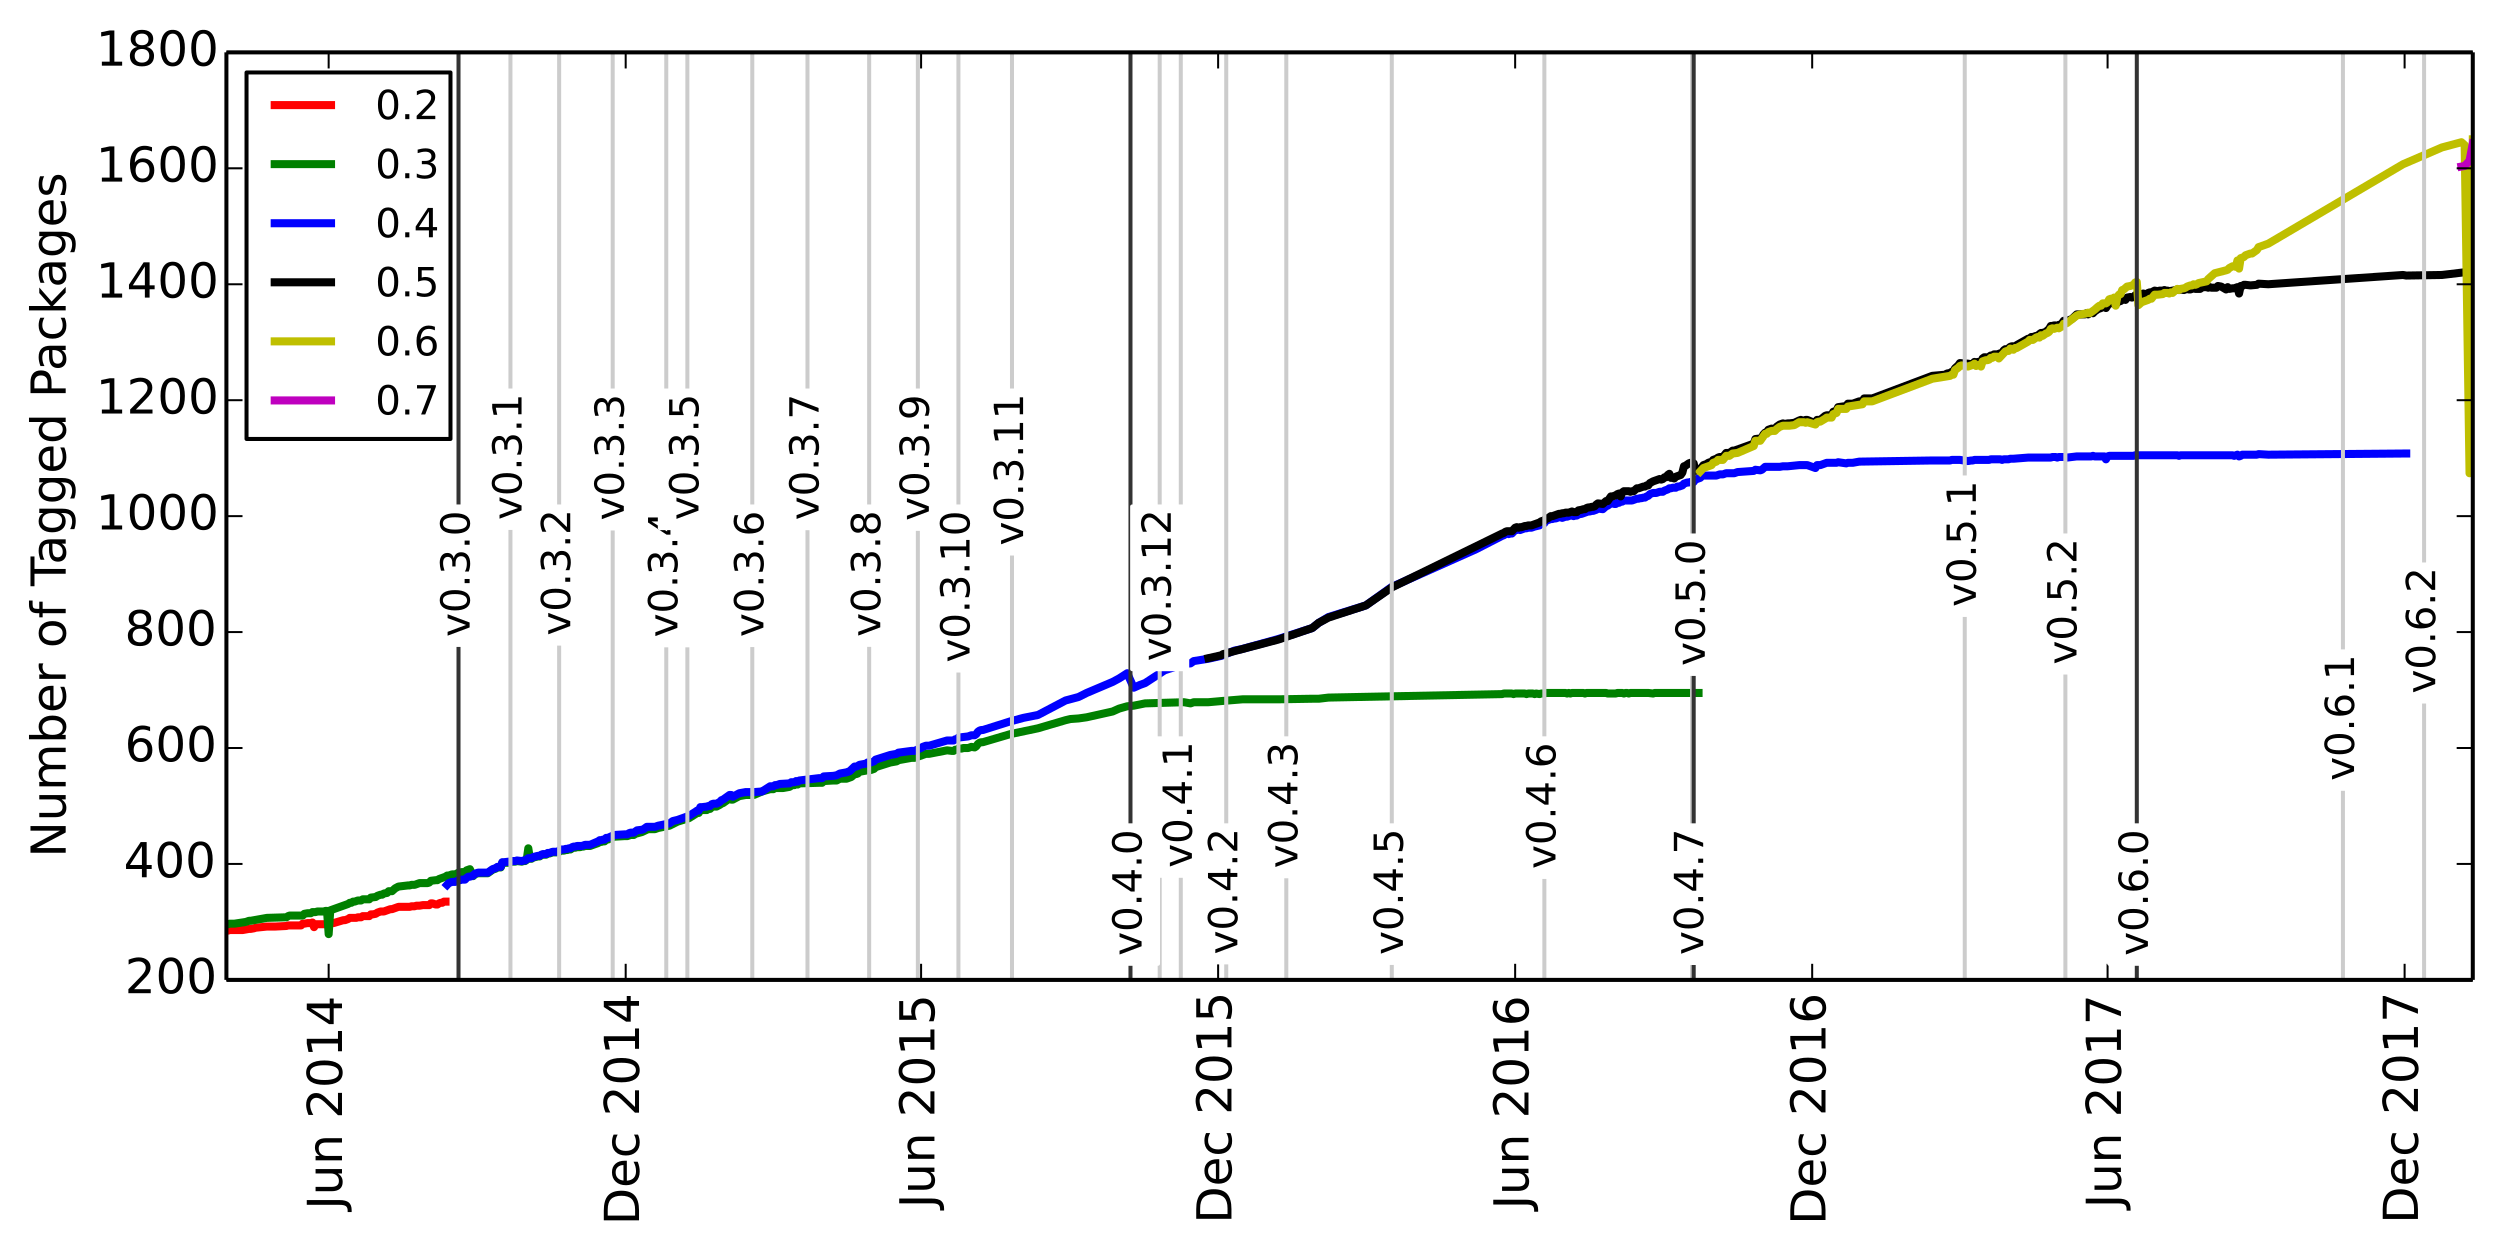 <?xml version="1.0" encoding="utf-8" standalone="no"?>
<!DOCTYPE svg PUBLIC "-//W3C//DTD SVG 1.1//EN"
  "http://www.w3.org/Graphics/SVG/1.1/DTD/svg11.dtd">
<!-- Created with matplotlib (http://matplotlib.org/) -->
<svg height="311pt" version="1.1" viewBox="0 0 621 311" width="621pt" xmlns="http://www.w3.org/2000/svg" xmlns:xlink="http://www.w3.org/1999/xlink">
 <defs>
  <style type="text/css">
*{stroke-linecap:butt;stroke-linejoin:round;}
  </style>
 </defs>
 <g id="figure_1">
  <g id="patch_1">
   <path d="
M0 311.509
L621.439 311.509
L621.439 0
L0 0
z
" style="fill:#ffffff;"/>
  </g>
  <g id="axes_1">
   <g id="patch_2">
    <path d="
M56.239 243.407
L614.239 243.407
L614.239 13.007
L56.239 13.007
z
" style="fill:#ffffff;"/>
   </g>
   <g id="line2d_1">
    <path clip-path="url(#p6fd7a61c41)" d="
M110.668 223.967
L110.265 223.967
L109.862 224.255
L109.458 224.255
L109.055 224.399
L108.652 224.687
L108.249 224.687
L107.443 224.399
L107.039 224.399
L106.636 224.831
L106.233 224.831
L105.427 224.831
L105.023 224.831
L104.217 224.975
L103.814 224.975
L103.411 224.975
L103.008 225.119
L102.604 225.119
L102.201 225.119
L101.798 225.263
L101.395 225.263
L100.185 225.263
L99.782 225.263
L99.379 225.263
L98.976 225.263
L98.169 225.551
L97.363 225.839
L96.96 225.839
L96.557 225.983
L96.153 226.127
L95.347 226.415
L94.944 226.415
L94.541 226.415
L94.138 226.559
L93.734 226.703
L93.331 226.991
L92.525 227.135
L92.122 227.135
L91.719 227.567
L91.315 227.567
L90.912 227.567
L90.509 227.567
L90.106 227.567
L89.703 227.855
L88.896 227.855
L88.493 227.999
L88.09 227.999
L87.687 227.999
L87.284 227.999
L86.88 227.999
L86.477 228.287
L86.074 228.431
L85.671 228.575
L85.268 228.575
L82.849 229.295
L82.445 229.295
L82.042 229.439
L81.639 229.439
L81.236 229.583
L80.833 229.583
L80.43 229.583
L80.026 229.583
L79.623 229.583
L79.22 229.583
L78.817 229.583
L78.414 229.583
L78.01 230.303
L77.607 229.151
L77.204 229.295
L76.801 229.295
L76.398 229.295
L75.591 229.439
L75.188 229.439
L74.785 229.871
L74.382 229.871
L73.979 229.871
L73.576 229.871
L73.172 229.871
L72.769 229.871
L72.366 229.871
L71.963 229.871
L71.56 229.871
L71.156 230.015
L68.334 230.159
L67.528 230.159
L66.318 230.159
L63.496 230.447
L63.093 230.591
L62.286 230.735
L61.883 230.735
L61.077 230.879
L60.27 231.023
L59.867 231.023
L59.061 231.023
L58.658 231.023
L58.255 231.023
L57.852 231.023
L57.448 231.023
L57.045 231.023
L56.642 231.167
L56.239 231.167" style="fill:none;stroke:#ff0000;stroke-linecap:square;stroke-width:2;"/>
   </g>
   <g id="line2d_2">
    <path clip-path="url(#p6fd7a61c41)" d="
M421.922 172.127
L411.036 172.127
L410.633 172.271
L409.424 172.127
L404.989 172.127
L404.586 172.271
L404.182 172.127
L403.779 172.127
L403.376 172.271
L402.973 172.127
L401.763 172.127
L401.36 172.271
L399.344 172.271
L398.941 172.127
L394.103 172.127
L393.7 172.271
L393.297 172.127
L390.474 172.127
L390.071 172.271
L389.668 172.127
L389.265 172.271
L388.862 172.127
L384.023 172.127
L383.62 172.271
L382.814 172.271
L382.411 172.415
L381.604 172.271
L381.201 172.415
L380.798 172.271
L379.588 172.271
L379.185 172.415
L378.782 172.271
L376.363 172.271
L375.96 172.415
L375.557 172.271
L373.541 172.271
L373.138 172.415
L329.997 173.279
L327.578 173.567
L325.966 173.567
L317.499 173.711
L308.629 173.711
L303.388 174.143
L300.162 174.431
L296.534 174.431
L295.727 174.719
L294.114 174.431
L284.438 174.719
L281.616 175.295
L280.003 175.439
L277.987 176.015
L276.375 176.735
L269.924 178.175
L267.908 178.463
L265.892 178.607
L264.682 178.895
L257.828 180.911
L250.974 182.351
L244.12 184.367
L243.717 184.367
L243.314 184.511
L242.911 184.799
L242.508 185.375
L242.104 185.663
L241.298 185.519
L240.492 185.807
L239.282 185.807
L238.879 185.951
L238.073 185.951
L237.669 186.239
L237.266 186.239
L236.863 186.527
L236.46 186.527
L235.25 186.383
L230.815 187.247
L230.009 187.247
L227.187 188.255
L226.38 188.255
L223.155 188.831
L222.752 189.119
L221.139 189.407
L217.51 190.559
L217.107 190.991
L216.301 191.279
L215.495 191.279
L215.091 191.423
L213.479 191.711
L213.075 192.143
L212.672 192.287
L212.269 192.287
L211.463 193.007
L210.253 193.439
L208.64 193.439
L207.834 193.871
L207.028 193.871
L204.609 194.015
L204.206 194.447
L203.399 194.447
L198.561 194.591
L198.158 194.879
L197.755 194.735
L197.351 195.023
L196.948 195.023
L196.545 195.167
L196.142 195.455
L194.529 195.743
L192.513 195.743
L192.11 196.031
L191.304 196.031
L189.288 196.607
L187.272 197.471
L185.256 197.471
L183.643 197.759
L182.031 198.623
L181.627 198.623
L181.224 198.335
L179.612 199.487
L179.208 199.631
L178.805 199.919
L177.999 200.351
L177.193 200.351
L176.789 200.495
L176.386 200.927
L175.983 200.927
L175.58 201.215
L173.967 201.215
L173.564 201.935
L173.161 201.935
L172.758 202.223
L171.145 203.231
L168.323 204.095
L166.307 205.103
L163.484 205.679
L162.678 205.967
L161.065 205.967
L160.662 206.111
L159.453 206.687
L157.84 207.119
L157.437 207.407
L156.63 207.407
L155.824 207.695
L155.018 207.695
L152.599 207.839
L150.986 208.559
L150.583 208.559
L150.18 208.991
L149.776 208.991
L149.373 209.135
L148.97 209.135
L148.567 209.423
L146.551 210.143
L145.341 210.143
L144.938 210.287
L144.535 210.287
L144.132 210.431
L143.325 210.431
L142.922 210.575
L142.519 210.575
L142.116 210.719
L141.713 211.007
L141.31 211.007
L140.906 211.151
L140.503 211.151
L140.1 211.295
L139.294 211.295
L138.89 211.583
L138.487 211.727
L137.278 211.727
L136.471 212.015
L136.068 212.015
L135.665 212.303
L134.859 212.303
L134.456 212.447
L134.052 212.735
L133.649 212.735
L132.44 213.023
L132.036 213.311
L131.633 213.311
L131.23 210.719
L130.827 213.599
L130.424 213.887
L130.021 213.887
L129.617 214.031
L128.408 213.887
L128.005 214.031
L127.198 214.031
L126.392 214.319
L124.779 214.319
L124.376 215.471
L123.57 215.471
L123.166 215.759
L122.36 216.047
L121.151 216.911
L118.732 216.911
L117.925 217.199
L117.522 217.631
L116.716 215.903
L115.909 216.191
L115.506 216.623
L114.7 216.623
L114.297 216.767
L113.893 216.767
L113.087 217.199
L112.281 217.199
L111.474 217.487
L111.071 217.487
L110.668 217.775
L109.055 218.351
L108.652 218.639
L108.249 218.639
L107.039 218.783
L106.636 219.215
L106.233 219.359
L104.217 219.359
L103.008 219.791
L102.201 219.791
L101.798 219.935
L101.395 219.935
L98.976 220.223
L98.169 220.655
L97.363 221.375
L96.557 221.375
L96.153 221.807
L95.347 221.951
L94.944 222.239
L94.541 222.239
L93.734 222.527
L93.331 222.815
L92.122 222.959
L91.719 223.391
L90.106 223.391
L89.703 223.679
L88.896 223.679
L88.09 223.967
L87.687 223.967
L87.284 224.255
L86.88 224.255
L86.477 224.543
L82.042 226.127
L81.639 232.031
L81.236 226.271
L80.833 226.271
L80.43 226.415
L78.817 226.415
L78.414 226.559
L77.607 226.559
L77.204 226.847
L76.398 226.847
L75.591 226.991
L75.188 227.423
L71.963 227.423
L71.56 227.567
L71.156 227.855
L66.318 227.999
L62.286 228.719
L61.883 228.719
L61.077 229.007
L58.255 229.439
L57.045 229.439
L56.642 229.583
L56.239 229.583
L56.239 229.583" style="fill:none;stroke:#008000;stroke-linecap:square;stroke-width:2;"/>
   </g>
   <g id="line2d_3">
    <path clip-path="url(#p6fd7a61c41)" d="
M597.708 112.655
L596.902 112.655
L563.438 112.943
L561.019 112.799
L560.616 112.943
L556.987 112.943
L556.584 113.231
L556.181 113.375
L555.778 112.943
L554.971 113.231
L554.568 113.087
L541.666 113.087
L541.263 113.231
L540.86 113.087
L530.377 113.087
L529.974 113.231
L523.927 113.231
L523.523 113.375
L523.12 114.095
L522.717 113.375
L520.298 113.375
L519.895 113.231
L519.492 113.375
L515.863 113.375
L513.444 113.663
L513.041 113.519
L511.428 113.519
L511.025 113.663
L510.622 113.519
L509.815 113.519
L509.412 113.663
L503.768 113.663
L500.139 113.951
L499.333 113.951
L498.93 114.095
L497.72 114.095
L497.317 114.239
L496.914 114.095
L494.495 114.095
L494.091 114.239
L490.463 114.239
L490.06 114.383
L489.656 114.383
L488.85 114.527
L486.834 114.239
L484.818 114.239
L484.415 114.383
L479.98 114.383
L461.837 114.671
L460.224 114.959
L459.015 114.959
L458.612 115.103
L456.596 114.815
L456.193 114.959
L453.773 114.959
L452.161 115.535
L451.354 115.535
L450.951 116.255
L448.935 115.535
L446.919 115.535
L444.097 115.823
L442.888 115.823
L442.081 115.967
L438.453 115.967
L437.646 116.687
L437.243 116.831
L436.034 116.687
L435.63 116.975
L431.599 117.263
L430.792 117.551
L428.776 117.551
L427.97 117.839
L427.164 117.839
L426.357 118.127
L423.132 118.127
L422.729 118.271
L422.325 118.703
L421.116 119.135
L420.713 119.711
L419.906 119.711
L419.503 119.855
L419.1 119.855
L418.294 120.143
L417.89 120.575
L417.084 120.863
L416.681 120.863
L416.278 121.151
L415.471 121.151
L415.068 121.295
L414.665 121.295
L414.262 121.583
L413.456 121.871
L413.052 122.159
L412.246 122.159
L411.44 122.447
L410.633 122.447
L409.827 122.735
L409.424 123.167
L409.021 123.311
L408.617 123.599
L408.214 123.599
L407.811 123.743
L407.408 123.743
L407.005 123.887
L406.601 123.887
L405.392 124.319
L403.376 124.319
L402.973 124.607
L402.57 124.607
L402.166 124.895
L401.763 124.895
L401.36 125.183
L400.957 125.183
L400.554 125.039
L400.151 125.039
L399.344 125.615
L398.941 125.759
L398.135 126.479
L396.925 126.335
L396.522 126.623
L395.716 126.911
L395.312 126.911
L394.909 127.055
L394.506 127.055
L392.893 127.631
L392.087 127.775
L391.684 128.063
L391.281 128.063
L390.877 128.207
L390.474 128.063
L390.071 128.063
L389.265 128.351
L388.862 128.351
L388.055 128.639
L387.652 128.495
L387.249 128.495
L386.443 128.783
L386.039 128.783
L385.636 128.927
L385.233 128.927
L384.023 129.359
L383.62 129.935
L383.217 129.935
L382.814 130.079
L382.411 130.511
L381.201 130.799
L380.395 131.087
L379.588 131.087
L379.185 131.231
L378.782 131.231
L377.573 131.663
L377.169 131.519
L376.766 131.663
L376.363 131.663
L375.557 132.527
L375.153 132.527
L374.75 132.671
L374.347 132.527
L373.944 132.671
L373.541 132.959
L373.138 133.103
L366.687 136.415
L345.721 145.775
L339.271 150.383
L329.997 153.263
L327.578 154.703
L325.966 155.999
L317.499 158.735
L308.629 161.183
L306.613 161.615
L303.388 162.911
L300.162 163.631
L296.534 164.207
L295.727 164.783
L294.114 164.927
L289.276 166.511
L284.438 169.679
L283.229 170.111
L281.616 170.831
L280.003 167.231
L277.987 168.527
L276.375 169.391
L269.924 172.127
L267.908 173.135
L264.682 173.999
L257.828 177.599
L254.2 178.319
L250.974 179.183
L244.12 181.343
L243.717 181.343
L243.314 181.487
L242.911 181.775
L242.508 182.351
L242.104 182.639
L241.298 182.639
L240.492 182.927
L238.073 183.215
L237.669 183.647
L237.266 183.647
L236.863 183.935
L235.25 183.935
L230.815 185.231
L230.009 185.231
L229.203 185.519
L228.799 185.807
L228.396 185.951
L227.187 186.527
L226.38 186.527
L223.155 186.959
L222.752 187.247
L221.139 187.535
L217.51 188.687
L217.107 189.119
L216.301 189.407
L215.495 189.407
L215.091 189.695
L213.479 189.983
L213.075 190.271
L212.672 190.415
L212.269 190.415
L211.06 191.567
L210.253 191.855
L208.64 192.143
L207.834 192.575
L207.028 192.719
L204.609 192.863
L204.206 193.295
L203.399 193.295
L198.561 193.871
L198.158 194.159
L197.755 194.015
L197.351 194.303
L196.545 194.303
L196.142 194.591
L193.723 194.735
L192.916 195.023
L192.513 195.023
L192.11 195.311
L191.304 195.311
L189.288 196.607
L187.272 196.751
L185.256 196.751
L183.643 197.039
L182.031 197.903
L181.627 197.471
L181.224 197.471
L179.612 198.623
L179.208 198.767
L178.805 199.199
L177.999 199.631
L177.193 199.631
L176.789 199.775
L176.386 200.207
L175.983 200.207
L175.58 200.351
L174.37 200.495
L173.967 200.495
L173.564 201.359
L173.161 201.359
L172.758 201.647
L171.145 202.655
L168.323 203.663
L167.113 203.951
L166.307 204.527
L163.484 205.103
L162.678 205.391
L160.662 205.391
L159.856 205.967
L159.453 206.111
L158.243 206.255
L157.437 206.831
L156.63 206.831
L156.227 206.975
L155.824 207.263
L155.018 207.263
L152.599 207.407
L150.986 208.127
L150.583 208.127
L150.18 208.559
L149.776 208.559
L149.373 208.703
L148.97 208.703
L148.567 208.991
L146.551 209.855
L145.341 209.855
L144.535 210.143
L143.325 210.143
L142.922 210.287
L142.519 210.287
L142.116 210.431
L141.713 210.719
L141.31 210.719
L140.906 210.863
L140.503 210.863
L140.1 211.007
L139.294 211.007
L138.487 211.583
L137.278 211.583
L136.471 211.871
L136.068 211.871
L135.665 212.159
L134.859 212.159
L134.456 212.303
L134.052 212.591
L133.649 212.591
L132.44 212.879
L132.036 213.167
L131.23 213.167
L130.424 213.743
L130.021 213.743
L129.617 213.887
L128.408 213.743
L128.005 213.887
L127.198 213.887
L126.795 214.031
L126.392 214.031
L125.182 214.175
L124.779 214.175
L124.376 215.327
L123.57 215.327
L123.166 215.615
L122.36 215.903
L121.151 216.767
L118.732 216.767
L117.925 217.055
L117.522 217.487
L116.716 217.775
L116.312 217.775
L115.909 218.063
L115.506 218.495
L114.7 218.495
L114.297 218.639
L113.893 218.639
L113.087 219.071
L112.281 219.071
L111.474 219.359
L111.071 219.791
L111.071 219.791" style="fill:none;stroke:#0000ff;stroke-linecap:square;stroke-width:2;"/>
   </g>
   <g id="line2d_4">
    <path clip-path="url(#p6fd7a61c41)" d="
M611.416 67.727
L606.578 68.303
L597.708 68.447
L596.902 68.303
L563.438 70.607
L561.019 70.463
L560.616 70.751
L559.003 70.895
L557.794 70.751
L557.39 70.751
L556.987 71.039
L556.584 71.039
L556.181 72.911
L555.778 71.327
L554.971 71.615
L554.568 71.615
L553.762 71.759
L553.359 71.327
L552.956 71.903
L551.746 71.183
L550.94 71.039
L550.536 71.471
L549.327 71.471
L548.924 71.327
L548.521 71.471
L548.117 71.327
L547.311 71.327
L546.908 71.471
L546.505 71.759
L545.295 71.759
L544.892 71.615
L544.086 71.903
L543.682 71.903
L543.279 71.759
L542.473 72.047
L541.666 71.903
L541.263 72.047
L540.86 71.903
L540.457 72.047
L538.844 72.335
L538.441 72.191
L538.038 72.191
L537.635 72.047
L537.232 72.191
L536.425 72.191
L536.022 72.335
L535.216 72.191
L534.409 72.623
L534.006 72.623
L533.603 72.767
L533.2 73.055
L532.797 73.199
L532.393 72.911
L531.184 73.343
L530.781 73.199
L530.377 73.343
L529.974 73.775
L529.571 73.919
L529.168 73.775
L528.362 73.919
L527.958 74.495
L527.555 74.351
L527.152 74.495
L526.749 74.783
L526.346 74.783
L525.943 75.215
L525.539 74.927
L525.136 74.927
L524.733 75.359
L524.33 75.215
L523.927 75.215
L523.12 76.511
L522.717 76.223
L522.314 76.223
L521.911 76.511
L521.104 76.799
L520.298 77.375
L519.895 77.807
L519.492 77.663
L519.088 77.807
L518.685 78.095
L518.282 77.807
L517.879 78.095
L515.863 78.095
L514.653 79.247
L513.041 79.823
L512.638 79.679
L511.831 80.831
L511.428 80.687
L511.025 80.975
L510.622 80.831
L510.219 80.831
L509.815 80.975
L509.412 80.975
L509.009 81.695
L508.203 82.415
L507.396 82.703
L506.993 82.703
L506.59 82.991
L506.187 83.423
L505.784 83.423
L504.977 83.711
L504.574 83.711
L504.171 84.143
L503.768 84.143
L500.945 85.727
L500.542 86.159
L500.139 86.015
L499.736 86.015
L499.333 86.159
L498.526 86.879
L498.123 86.735
L497.72 87.023
L497.317 87.743
L496.914 87.743
L496.107 88.031
L495.301 88.031
L494.898 88.319
L494.495 88.319
L494.091 88.607
L493.688 89.039
L493.285 88.751
L492.882 88.751
L492.479 89.039
L492.075 89.903
L491.672 90.047
L491.269 89.903
L490.866 90.047
L490.463 89.903
L490.06 90.335
L489.656 90.479
L488.85 90.335
L486.834 90.191
L486.431 90.767
L485.625 91.487
L485.221 92.207
L484.818 92.351
L484.415 92.639
L483.609 92.783
L483.206 93.071
L479.98 93.359
L465.062 98.975
L463.047 98.975
L462.643 99.695
L461.837 99.695
L460.224 100.271
L459.015 100.271
L458.612 100.847
L456.596 101.135
L456.193 101.999
L455.386 102.287
L454.983 103.151
L453.773 103.151
L453.37 103.295
L452.161 104.303
L451.354 104.303
L450.951 105.167
L448.935 104.303
L448.532 104.303
L448.129 104.447
L447.726 104.447
L447.323 104.303
L446.919 104.447
L445.71 105.023
L444.5 105.167
L444.097 105.167
L443.291 105.311
L442.888 105.167
L442.081 105.455
L441.275 106.031
L440.872 106.751
L440.065 106.463
L439.259 106.751
L438.856 107.327
L438.453 107.471
L438.049 107.903
L437.646 108.623
L437.243 108.911
L436.034 109.055
L435.63 110.207
L430.792 111.935
L430.389 111.935
L429.583 112.511
L428.776 112.511
L427.97 113.519
L427.164 113.519
L426.76 113.663
L426.357 113.951
L425.551 114.239
L425.148 114.815
L424.745 114.815
L424.341 114.959
L423.938 115.247
L423.132 115.535
L422.325 116.543
L421.922 116.543
L421.519 116.831
L421.116 116.975
L420.713 115.103
L419.906 114.959
L419.503 115.103
L418.697 115.679
L418.294 115.823
L417.89 117.407
L417.487 117.983
L416.278 118.415
L415.875 118.847
L415.471 118.703
L415.068 118.703
L414.665 117.695
L414.262 117.983
L413.859 118.559
L413.456 118.559
L413.052 118.991
L412.649 119.135
L412.246 118.991
L410.633 119.567
L409.827 119.999
L409.424 120.575
L409.021 120.575
L408.617 120.863
L408.214 120.863
L407.005 121.295
L406.601 121.295
L405.795 122.015
L405.392 122.015
L404.989 122.159
L404.586 122.015
L403.376 122.015
L402.973 122.303
L402.57 123.311
L402.166 122.591
L401.763 122.735
L401.36 123.023
L400.554 123.311
L400.151 123.311
L399.344 124.463
L398.941 124.463
L398.135 125.183
L396.925 125.039
L396.522 125.327
L396.119 125.759
L395.716 125.903
L395.312 125.903
L394.909 126.047
L394.506 126.047
L394.103 126.191
L393.7 126.479
L393.297 126.479
L392.893 126.623
L392.087 126.767
L391.684 127.199
L390.877 127.199
L390.474 127.055
L389.668 127.343
L388.862 127.343
L388.458 127.487
L388.055 127.487
L387.652 127.631
L387.249 127.631
L385.636 128.207
L385.233 128.207
L384.427 128.783
L384.023 128.783
L383.62 129.359
L383.217 129.359
L382.814 129.503
L382.411 129.791
L380.395 130.511
L379.588 130.511
L379.185 130.655
L378.782 130.655
L377.976 130.943
L377.573 130.943
L377.169 131.087
L376.766 130.943
L376.363 131.087
L375.557 131.951
L374.347 131.951
L373.944 132.095
L373.541 132.383
L373.138 132.527
L345.721 145.919
L339.271 150.383
L329.997 153.407
L327.578 154.703
L325.966 155.999
L317.499 158.879
L303.791 162.479
L303.388 162.767
L300.162 163.487
L300.162 163.487" style="fill:none;stroke:#000000;stroke-linecap:square;stroke-width:2;"/>
   </g>
   <g id="line2d_5">
    <path clip-path="url(#p6fd7a61c41)" d="
M614.239 34.607
L613.432 117.551
L612.223 36.047
L611.416 35.327
L606.578 36.623
L596.902 40.799
L563.438 60.527
L561.019 61.391
L560.616 62.111
L559.406 62.975
L559.003 62.975
L557.794 63.407
L557.39 63.839
L556.584 64.127
L556.181 66.719
L555.778 64.703
L555.375 66.287
L554.971 66.143
L554.568 66.143
L553.762 66.575
L553.359 67.007
L552.956 67.151
L550.133 67.871
L548.521 69.311
L548.117 69.887
L546.101 70.319
L545.698 70.607
L545.295 70.751
L544.892 70.607
L544.489 70.895
L544.086 70.895
L543.279 71.183
L542.876 71.471
L542.473 71.615
L541.666 71.759
L541.263 72.047
L540.86 71.759
L540.457 72.047
L539.651 72.767
L539.247 72.623
L538.844 72.911
L538.441 72.767
L537.635 72.767
L537.232 73.055
L536.022 73.199
L535.216 73.199
L534.409 74.207
L534.006 74.207
L533.603 74.495
L531.99 75.071
L531.184 75.791
L530.781 70.031
L530.377 70.175
L529.974 70.751
L529.168 71.039
L528.362 71.183
L527.555 71.903
L527.152 72.047
L526.749 73.055
L526.346 73.199
L525.943 73.775
L525.539 75.935
L525.136 73.919
L524.733 74.351
L524.33 74.207
L523.927 74.351
L523.523 75.071
L523.12 75.359
L522.314 75.359
L521.911 75.935
L521.508 75.935
L521.104 76.223
L520.298 76.943
L519.088 77.807
L518.685 77.663
L517.879 77.951
L517.476 77.951
L517.073 78.095
L516.669 78.095
L515.863 78.383
L513.444 80.255
L513.041 80.399
L512.638 80.399
L512.234 81.119
L511.831 81.263
L511.428 81.551
L511.025 81.407
L510.219 81.695
L509.815 81.551
L509.412 81.695
L509.009 82.415
L508.606 82.703
L508.203 82.847
L507.396 83.423
L506.993 83.279
L506.59 83.855
L506.187 83.711
L505.784 83.855
L504.977 84.431
L504.171 84.431
L503.768 84.863
L500.945 86.447
L500.542 86.447
L500.139 86.879
L499.333 86.591
L498.93 87.167
L498.526 87.167
L498.123 87.311
L496.51 89.039
L496.107 88.607
L495.301 88.607
L494.898 88.895
L494.495 88.895
L494.091 89.327
L493.688 89.471
L493.285 89.471
L492.479 89.759
L492.075 91.055
L491.672 90.623
L490.866 90.911
L490.463 90.335
L490.06 90.623
L488.85 91.055
L487.237 90.767
L486.834 90.911
L486.431 91.343
L485.625 91.919
L485.221 93.071
L484.818 93.071
L484.415 93.359
L479.98 94.079
L465.062 99.695
L463.047 99.695
L462.643 100.415
L459.015 100.991
L458.612 101.567
L456.596 101.567
L456.193 102.575
L455.386 102.863
L454.983 103.727
L453.773 103.727
L453.37 104.015
L452.161 104.735
L451.758 104.735
L451.354 104.879
L450.951 105.455
L448.935 104.879
L448.532 105.023
L448.129 104.879
L446.919 104.879
L445.71 105.599
L444.5 105.743
L442.888 105.743
L442.081 106.031
L441.275 106.607
L440.872 107.039
L440.065 107.039
L439.259 107.327
L438.856 107.759
L438.453 107.759
L437.243 109.487
L436.034 109.487
L435.63 110.783
L431.599 112.511
L430.389 112.655
L429.583 113.231
L428.776 113.231
L427.97 114.239
L426.76 114.239
L426.357 114.671
L425.551 114.959
L425.148 115.535
L423.132 116.255
L422.325 117.119
L422.325 117.119" style="fill:none;stroke:#bfbf00;stroke-linecap:square;stroke-width:2;"/>
   </g>
   <g id="line2d_6">
    <path clip-path="url(#p6fd7a61c41)" d="
M614.239 35.615
L613.432 39.935
L612.223 41.231
L611.416 41.375" style="fill:none;stroke:#bf00bf;stroke-linecap:square;stroke-width:2;"/>
   </g>
   <g id="line2d_7">
    <path clip-path="url(#p6fd7a61c41)" d="
M113.893 243.407
L113.893 13.007" style="fill:none;stroke:#333333;stroke-linecap:square;"/>
   </g>
   <g id="line2d_8">
    <path clip-path="url(#p6fd7a61c41)" d="
M126.795 243.407
L126.795 13.007" style="fill:none;stroke:#cccccc;stroke-linecap:square;"/>
   </g>
   <g id="line2d_9">
    <path clip-path="url(#p6fd7a61c41)" d="
M138.89 243.407
L138.89 13.007" style="fill:none;stroke:#cccccc;stroke-linecap:square;"/>
   </g>
   <g id="line2d_10">
    <path clip-path="url(#p6fd7a61c41)" d="
M152.195 243.407
L152.195 13.007" style="fill:none;stroke:#cccccc;stroke-linecap:square;"/>
   </g>
   <g id="line2d_11">
    <path clip-path="url(#p6fd7a61c41)" d="
M165.5 243.407
L165.5 13.007" style="fill:none;stroke:#cccccc;stroke-linecap:square;"/>
   </g>
   <g id="line2d_12">
    <path clip-path="url(#p6fd7a61c41)" d="
M170.742 243.407
L170.742 13.007" style="fill:none;stroke:#cccccc;stroke-linecap:square;"/>
   </g>
   <g id="line2d_13">
    <path clip-path="url(#p6fd7a61c41)" d="
M186.869 243.407
L186.869 13.007" style="fill:none;stroke:#cccccc;stroke-linecap:square;"/>
   </g>
   <g id="line2d_14">
    <path clip-path="url(#p6fd7a61c41)" d="
M200.577 243.407
L200.577 13.007" style="fill:none;stroke:#cccccc;stroke-linecap:square;"/>
   </g>
   <g id="line2d_15">
    <path clip-path="url(#p6fd7a61c41)" d="
M215.898 243.407
L215.898 13.007" style="fill:none;stroke:#cccccc;stroke-linecap:square;"/>
   </g>
   <g id="line2d_16">
    <path clip-path="url(#p6fd7a61c41)" d="
M227.993 243.407
L227.993 13.007" style="fill:none;stroke:#cccccc;stroke-linecap:square;"/>
   </g>
   <g id="line2d_17">
    <path clip-path="url(#p6fd7a61c41)" d="
M238.073 243.407
L238.073 13.007" style="fill:none;stroke:#cccccc;stroke-linecap:square;"/>
   </g>
   <g id="line2d_18">
    <path clip-path="url(#p6fd7a61c41)" d="
M251.377 243.407
L251.377 13.007" style="fill:none;stroke:#cccccc;stroke-linecap:square;"/>
   </g>
   <g id="line2d_19">
    <path clip-path="url(#p6fd7a61c41)" d="
M288.067 243.407
L288.067 13.007" style="fill:none;stroke:#cccccc;stroke-linecap:square;"/>
   </g>
   <g id="line2d_20">
    <path clip-path="url(#p6fd7a61c41)" d="
M280.81 243.407
L280.81 13.007" style="fill:none;stroke:#333333;stroke-linecap:square;"/>
   </g>
   <g id="line2d_21">
    <path clip-path="url(#p6fd7a61c41)" d="
M293.308 243.407
L293.308 13.007" style="fill:none;stroke:#cccccc;stroke-linecap:square;"/>
   </g>
   <g id="line2d_22">
    <path clip-path="url(#p6fd7a61c41)" d="
M304.597 243.407
L304.597 13.007" style="fill:none;stroke:#cccccc;stroke-linecap:square;"/>
   </g>
   <g id="line2d_23">
    <path clip-path="url(#p6fd7a61c41)" d="
M319.515 243.407
L319.515 13.007" style="fill:none;stroke:#cccccc;stroke-linecap:square;"/>
   </g>
   <g id="line2d_24">
    <path clip-path="url(#p6fd7a61c41)" d="
M345.721 243.407
L345.721 13.007" style="fill:none;stroke:#cccccc;stroke-linecap:square;"/>
   </g>
   <g id="line2d_25">
    <path clip-path="url(#p6fd7a61c41)" d="
M383.62 243.407
L383.62 13.007" style="fill:none;stroke:#cccccc;stroke-linecap:square;"/>
   </g>
   <g id="line2d_26">
    <path clip-path="url(#p6fd7a61c41)" d="
M420.31 243.407
L420.31 13.007" style="fill:none;stroke:#cccccc;stroke-linecap:square;"/>
   </g>
   <g id="line2d_27">
    <path clip-path="url(#p6fd7a61c41)" d="
M420.713 243.407
L420.713 13.007" style="fill:none;stroke:#333333;stroke-linecap:square;"/>
   </g>
   <g id="line2d_28">
    <path clip-path="url(#p6fd7a61c41)" d="
M488.044 243.407
L488.044 13.007" style="fill:none;stroke:#cccccc;stroke-linecap:square;"/>
   </g>
   <g id="line2d_29">
    <path clip-path="url(#p6fd7a61c41)" d="
M513.041 243.407
L513.041 13.007" style="fill:none;stroke:#cccccc;stroke-linecap:square;"/>
   </g>
   <g id="line2d_30">
    <path clip-path="url(#p6fd7a61c41)" d="
M530.781 243.407
L530.781 13.007" style="fill:none;stroke:#333333;stroke-linecap:square;"/>
   </g>
   <g id="line2d_31">
    <path clip-path="url(#p6fd7a61c41)" d="
M581.984 243.407
L581.984 13.007" style="fill:none;stroke:#cccccc;stroke-linecap:square;"/>
   </g>
   <g id="line2d_32">
    <path clip-path="url(#p6fd7a61c41)" d="
M602.143 243.407
L602.143 13.007" style="fill:none;stroke:#cccccc;stroke-linecap:square;"/>
   </g>
   <g id="matplotlib.axis_1">
    <g id="xtick_1">
     <g id="line2d_33">
      <defs>
       <path d="
M0 0
L0 -4" id="m93b0483c22" style="stroke:#000000;stroke-width:0.5;"/>
      </defs>
      <g>
       <use style="stroke:#000000;stroke-width:0.5;" x="81.639" xlink:href="#m93b0483c22" y="243.407"/>
      </g>
     </g>
     <g id="line2d_34">
      <defs>
       <path d="
M0 0
L0 4" id="m741efc42ff" style="stroke:#000000;stroke-width:0.5;"/>
      </defs>
      <g>
       <use style="stroke:#000000;stroke-width:0.5;" x="81.639" xlink:href="#m741efc42ff" y="13.007"/>
      </g>
     </g>
     <g id="text_1">
      <!-- Jun 2014 -->
      <defs>
       <path d="
M9.812 72.906
L19.672 72.906
L19.672 5.078
Q19.672 -8.109 14.672 -14.062
Q9.672 -20.016 -1.422 -20.016
L-5.172 -20.016
L-5.172 -11.719
L-2.094 -11.719
Q4.438 -11.719 7.125 -8.047
Q9.812 -4.391 9.812 5.078
z
" id="DejaVuSans-4a"/>
       <path d="
M54.891 33.016
L54.891 0
L45.906 0
L45.906 32.719
Q45.906 40.484 42.875 44.328
Q39.844 48.188 33.797 48.188
Q26.516 48.188 22.312 43.547
Q18.109 38.922 18.109 30.906
L18.109 0
L9.078 0
L9.078 54.688
L18.109 54.688
L18.109 46.188
Q21.344 51.125 25.703 53.562
Q30.078 56 35.797 56
Q45.219 56 50.047 50.172
Q54.891 44.344 54.891 33.016" id="DejaVuSans-6e"/>
       <path d="
M12.406 8.297
L28.516 8.297
L28.516 63.922
L10.984 60.406
L10.984 69.391
L28.422 72.906
L38.281 72.906
L38.281 8.297
L54.391 8.297
L54.391 0
L12.406 0
z
" id="DejaVuSans-31"/>
       <path d="
M31.781 66.406
Q24.172 66.406 20.328 58.906
Q16.5 51.422 16.5 36.375
Q16.5 21.391 20.328 13.891
Q24.172 6.391 31.781 6.391
Q39.453 6.391 43.281 13.891
Q47.125 21.391 47.125 36.375
Q47.125 51.422 43.281 58.906
Q39.453 66.406 31.781 66.406
M31.781 74.219
Q44.047 74.219 50.516 64.516
Q56.984 54.828 56.984 36.375
Q56.984 17.969 50.516 8.266
Q44.047 -1.422 31.781 -1.422
Q19.531 -1.422 13.062 8.266
Q6.594 17.969 6.594 36.375
Q6.594 54.828 13.062 64.516
Q19.531 74.219 31.781 74.219" id="DejaVuSans-30"/>
       <path id="DejaVuSans-20"/>
       <path d="
M19.188 8.297
L53.609 8.297
L53.609 0
L7.328 0
L7.328 8.297
Q12.938 14.109 22.625 23.891
Q32.328 33.688 34.812 36.531
Q39.547 41.844 41.422 45.531
Q43.312 49.219 43.312 52.781
Q43.312 58.594 39.234 62.25
Q35.156 65.922 28.609 65.922
Q23.969 65.922 18.812 64.312
Q13.672 62.703 7.812 59.422
L7.812 69.391
Q13.766 71.781 18.938 73
Q24.125 74.219 28.422 74.219
Q39.75 74.219 46.484 68.547
Q53.219 62.891 53.219 53.422
Q53.219 48.922 51.531 44.891
Q49.859 40.875 45.406 35.406
Q44.188 33.984 37.641 27.219
Q31.109 20.453 19.188 8.297" id="DejaVuSans-32"/>
       <path d="
M37.797 64.312
L12.891 25.391
L37.797 25.391
z

M35.203 72.906
L47.609 72.906
L47.609 25.391
L58.016 25.391
L58.016 17.188
L47.609 17.188
L47.609 0
L37.797 0
L37.797 17.188
L4.891 17.188
L4.891 26.703
z
" id="DejaVuSans-34"/>
       <path d="
M8.5 21.578
L8.5 54.688
L17.484 54.688
L17.484 21.922
Q17.484 14.156 20.5 10.266
Q23.531 6.391 29.594 6.391
Q36.859 6.391 41.078 11.031
Q45.312 15.672 45.312 23.688
L45.312 54.688
L54.297 54.688
L54.297 0
L45.312 0
L45.312 8.406
Q42.047 3.422 37.719 1
Q33.406 -1.422 27.688 -1.422
Q18.266 -1.422 13.375 4.438
Q8.5 10.297 8.5 21.578
M31.109 56
z
" id="DejaVuSans-75"/>
      </defs>
      <g transform="translate(84.95 300.458)rotate(-90.0)scale(0.12 -0.12)">
       <use xlink:href="#DejaVuSans-4a"/>
       <use x="29.492" xlink:href="#DejaVuSans-75"/>
       <use x="92.871" xlink:href="#DejaVuSans-6e"/>
       <use x="156.25" xlink:href="#DejaVuSans-20"/>
       <use x="188.037" xlink:href="#DejaVuSans-32"/>
       <use x="251.66" xlink:href="#DejaVuSans-30"/>
       <use x="315.283" xlink:href="#DejaVuSans-31"/>
       <use x="378.906" xlink:href="#DejaVuSans-34"/>
      </g>
     </g>
    </g>
    <g id="xtick_2">
     <g id="line2d_35">
      <g>
       <use style="stroke:#000000;stroke-width:0.5;" x="155.421" xlink:href="#m93b0483c22" y="243.407"/>
      </g>
     </g>
     <g id="line2d_36">
      <g>
       <use style="stroke:#000000;stroke-width:0.5;" x="155.421" xlink:href="#m741efc42ff" y="13.007"/>
      </g>
     </g>
     <g id="text_2">
      <!-- Dec 2014 -->
      <defs>
       <path d="
M19.672 64.797
L19.672 8.109
L31.594 8.109
Q46.688 8.109 53.688 14.938
Q60.688 21.781 60.688 36.531
Q60.688 51.172 53.688 57.984
Q46.688 64.797 31.594 64.797
z

M9.812 72.906
L30.078 72.906
Q51.266 72.906 61.172 64.094
Q71.094 55.281 71.094 36.531
Q71.094 17.672 61.125 8.828
Q51.172 0 30.078 0
L9.812 0
z
" id="DejaVuSans-44"/>
       <path d="
M56.203 29.594
L56.203 25.203
L14.891 25.203
Q15.484 15.922 20.484 11.062
Q25.484 6.203 34.422 6.203
Q39.594 6.203 44.453 7.469
Q49.312 8.734 54.109 11.281
L54.109 2.781
Q49.266 0.734 44.188 -0.344
Q39.109 -1.422 33.891 -1.422
Q20.797 -1.422 13.156 6.188
Q5.516 13.812 5.516 26.812
Q5.516 40.234 12.766 48.109
Q20.016 56 32.328 56
Q43.359 56 49.781 48.891
Q56.203 41.797 56.203 29.594
M47.219 32.234
Q47.125 39.594 43.094 43.984
Q39.062 48.391 32.422 48.391
Q24.906 48.391 20.391 44.141
Q15.875 39.891 15.188 32.172
z
" id="DejaVuSans-65"/>
       <path d="
M48.781 52.594
L48.781 44.188
Q44.969 46.297 41.141 47.344
Q37.312 48.391 33.406 48.391
Q24.656 48.391 19.812 42.844
Q14.984 37.312 14.984 27.297
Q14.984 17.281 19.812 11.734
Q24.656 6.203 33.406 6.203
Q37.312 6.203 41.141 7.25
Q44.969 8.297 48.781 10.406
L48.781 2.094
Q45.016 0.344 40.984 -0.531
Q36.969 -1.422 32.422 -1.422
Q20.062 -1.422 12.781 6.344
Q5.516 14.109 5.516 27.297
Q5.516 40.672 12.859 48.328
Q20.219 56 33.016 56
Q37.156 56 41.109 55.141
Q45.062 54.297 48.781 52.594" id="DejaVuSans-63"/>
      </defs>
      <g transform="translate(158.732 304.309)rotate(-90.0)scale(0.12 -0.12)">
       <use xlink:href="#DejaVuSans-44"/>
       <use x="77.002" xlink:href="#DejaVuSans-65"/>
       <use x="138.525" xlink:href="#DejaVuSans-63"/>
       <use x="193.506" xlink:href="#DejaVuSans-20"/>
       <use x="225.293" xlink:href="#DejaVuSans-32"/>
       <use x="288.916" xlink:href="#DejaVuSans-30"/>
       <use x="352.539" xlink:href="#DejaVuSans-31"/>
       <use x="416.162" xlink:href="#DejaVuSans-34"/>
      </g>
     </g>
    </g>
    <g id="xtick_3">
     <g id="line2d_37">
      <g>
       <use style="stroke:#000000;stroke-width:0.5;" x="228.799" xlink:href="#m93b0483c22" y="243.407"/>
      </g>
     </g>
     <g id="line2d_38">
      <g>
       <use style="stroke:#000000;stroke-width:0.5;" x="228.799" xlink:href="#m741efc42ff" y="13.007"/>
      </g>
     </g>
     <g id="text_3">
      <!-- Jun 2015 -->
      <defs>
       <path d="
M10.797 72.906
L49.516 72.906
L49.516 64.594
L19.828 64.594
L19.828 46.734
Q21.969 47.469 24.109 47.828
Q26.266 48.188 28.422 48.188
Q40.625 48.188 47.75 41.5
Q54.891 34.812 54.891 23.391
Q54.891 11.625 47.562 5.094
Q40.234 -1.422 26.906 -1.422
Q22.312 -1.422 17.547 -0.641
Q12.797 0.141 7.719 1.703
L7.719 11.625
Q12.109 9.234 16.797 8.062
Q21.484 6.891 26.703 6.891
Q35.156 6.891 40.078 11.328
Q45.016 15.766 45.016 23.391
Q45.016 31 40.078 35.438
Q35.156 39.891 26.703 39.891
Q22.75 39.891 18.812 39.016
Q14.891 38.141 10.797 36.281
z
" id="DejaVuSans-35"/>
      </defs>
      <g transform="translate(232.111 300.083)rotate(-90.0)scale(0.12 -0.12)">
       <use xlink:href="#DejaVuSans-4a"/>
       <use x="29.492" xlink:href="#DejaVuSans-75"/>
       <use x="92.871" xlink:href="#DejaVuSans-6e"/>
       <use x="156.25" xlink:href="#DejaVuSans-20"/>
       <use x="188.037" xlink:href="#DejaVuSans-32"/>
       <use x="251.66" xlink:href="#DejaVuSans-30"/>
       <use x="315.283" xlink:href="#DejaVuSans-31"/>
       <use x="378.906" xlink:href="#DejaVuSans-35"/>
      </g>
     </g>
    </g>
    <g id="xtick_4">
     <g id="line2d_39">
      <g>
       <use style="stroke:#000000;stroke-width:0.5;" x="302.581" xlink:href="#m93b0483c22" y="243.407"/>
      </g>
     </g>
     <g id="line2d_40">
      <g>
       <use style="stroke:#000000;stroke-width:0.5;" x="302.581" xlink:href="#m741efc42ff" y="13.007"/>
      </g>
     </g>
     <g id="text_4">
      <!-- Dec 2015 -->
      <g transform="translate(305.892 303.934)rotate(-90.0)scale(0.12 -0.12)">
       <use xlink:href="#DejaVuSans-44"/>
       <use x="77.002" xlink:href="#DejaVuSans-65"/>
       <use x="138.525" xlink:href="#DejaVuSans-63"/>
       <use x="193.506" xlink:href="#DejaVuSans-20"/>
       <use x="225.293" xlink:href="#DejaVuSans-32"/>
       <use x="288.916" xlink:href="#DejaVuSans-30"/>
       <use x="352.539" xlink:href="#DejaVuSans-31"/>
       <use x="416.162" xlink:href="#DejaVuSans-35"/>
      </g>
     </g>
    </g>
    <g id="xtick_5">
     <g id="line2d_41">
      <g>
       <use style="stroke:#000000;stroke-width:0.5;" x="376.363" xlink:href="#m93b0483c22" y="243.407"/>
      </g>
     </g>
     <g id="line2d_42">
      <g>
       <use style="stroke:#000000;stroke-width:0.5;" x="376.363" xlink:href="#m741efc42ff" y="13.007"/>
      </g>
     </g>
     <g id="text_5">
      <!-- Jun 2016 -->
      <defs>
       <path d="
M33.016 40.375
Q26.375 40.375 22.484 35.828
Q18.609 31.297 18.609 23.391
Q18.609 15.531 22.484 10.953
Q26.375 6.391 33.016 6.391
Q39.656 6.391 43.531 10.953
Q47.406 15.531 47.406 23.391
Q47.406 31.297 43.531 35.828
Q39.656 40.375 33.016 40.375
M52.594 71.297
L52.594 62.312
Q48.875 64.062 45.094 64.984
Q41.312 65.922 37.594 65.922
Q27.828 65.922 22.672 59.328
Q17.531 52.734 16.797 39.406
Q19.672 43.656 24.016 45.922
Q28.375 48.188 33.594 48.188
Q44.578 48.188 50.953 41.516
Q57.328 34.859 57.328 23.391
Q57.328 12.156 50.688 5.359
Q44.047 -1.422 33.016 -1.422
Q20.359 -1.422 13.672 8.266
Q6.984 17.969 6.984 36.375
Q6.984 53.656 15.188 63.938
Q23.391 74.219 37.203 74.219
Q40.922 74.219 44.703 73.484
Q48.484 72.75 52.594 71.297" id="DejaVuSans-36"/>
      </defs>
      <g transform="translate(379.674 300.376)rotate(-90.0)scale(0.12 -0.12)">
       <use xlink:href="#DejaVuSans-4a"/>
       <use x="29.492" xlink:href="#DejaVuSans-75"/>
       <use x="92.871" xlink:href="#DejaVuSans-6e"/>
       <use x="156.25" xlink:href="#DejaVuSans-20"/>
       <use x="188.037" xlink:href="#DejaVuSans-32"/>
       <use x="251.66" xlink:href="#DejaVuSans-30"/>
       <use x="315.283" xlink:href="#DejaVuSans-31"/>
       <use x="378.906" xlink:href="#DejaVuSans-36"/>
      </g>
     </g>
    </g>
    <g id="xtick_6">
     <g id="line2d_43">
      <g>
       <use style="stroke:#000000;stroke-width:0.5;" x="450.145" xlink:href="#m93b0483c22" y="243.407"/>
      </g>
     </g>
     <g id="line2d_44">
      <g>
       <use style="stroke:#000000;stroke-width:0.5;" x="450.145" xlink:href="#m741efc42ff" y="13.007"/>
      </g>
     </g>
     <g id="text_6">
      <!-- Dec 2016 -->
      <g transform="translate(453.456 304.227)rotate(-90.0)scale(0.12 -0.12)">
       <use xlink:href="#DejaVuSans-44"/>
       <use x="77.002" xlink:href="#DejaVuSans-65"/>
       <use x="138.525" xlink:href="#DejaVuSans-63"/>
       <use x="193.506" xlink:href="#DejaVuSans-20"/>
       <use x="225.293" xlink:href="#DejaVuSans-32"/>
       <use x="288.916" xlink:href="#DejaVuSans-30"/>
       <use x="352.539" xlink:href="#DejaVuSans-31"/>
       <use x="416.162" xlink:href="#DejaVuSans-36"/>
      </g>
     </g>
    </g>
    <g id="xtick_7">
     <g id="line2d_45">
      <g>
       <use style="stroke:#000000;stroke-width:0.5;" x="523.523" xlink:href="#m93b0483c22" y="243.407"/>
      </g>
     </g>
     <g id="line2d_46">
      <g>
       <use style="stroke:#000000;stroke-width:0.5;" x="523.523" xlink:href="#m741efc42ff" y="13.007"/>
      </g>
     </g>
     <g id="text_7">
      <!-- Jun 2017 -->
      <defs>
       <path d="
M8.203 72.906
L55.078 72.906
L55.078 68.703
L28.609 0
L18.312 0
L43.219 64.594
L8.203 64.594
z
" id="DejaVuSans-37"/>
      </defs>
      <g transform="translate(526.835 300.106)rotate(-90.0)scale(0.12 -0.12)">
       <use xlink:href="#DejaVuSans-4a"/>
       <use x="29.492" xlink:href="#DejaVuSans-75"/>
       <use x="92.871" xlink:href="#DejaVuSans-6e"/>
       <use x="156.25" xlink:href="#DejaVuSans-20"/>
       <use x="188.037" xlink:href="#DejaVuSans-32"/>
       <use x="251.66" xlink:href="#DejaVuSans-30"/>
       <use x="315.283" xlink:href="#DejaVuSans-31"/>
       <use x="378.906" xlink:href="#DejaVuSans-37"/>
      </g>
     </g>
    </g>
    <g id="xtick_8">
     <g id="line2d_47">
      <g>
       <use style="stroke:#000000;stroke-width:0.5;" x="597.305" xlink:href="#m93b0483c22" y="243.407"/>
      </g>
     </g>
     <g id="line2d_48">
      <g>
       <use style="stroke:#000000;stroke-width:0.5;" x="597.305" xlink:href="#m741efc42ff" y="13.007"/>
      </g>
     </g>
     <g id="text_8">
      <!-- Dec 2017 -->
      <g transform="translate(600.616 303.957)rotate(-90.0)scale(0.12 -0.12)">
       <use xlink:href="#DejaVuSans-44"/>
       <use x="77.002" xlink:href="#DejaVuSans-65"/>
       <use x="138.525" xlink:href="#DejaVuSans-63"/>
       <use x="193.506" xlink:href="#DejaVuSans-20"/>
       <use x="225.293" xlink:href="#DejaVuSans-32"/>
       <use x="288.916" xlink:href="#DejaVuSans-30"/>
       <use x="352.539" xlink:href="#DejaVuSans-31"/>
       <use x="416.162" xlink:href="#DejaVuSans-37"/>
      </g>
     </g>
    </g>
   </g>
   <g id="matplotlib.axis_2">
    <g id="ytick_1">
     <g id="line2d_49">
      <defs>
       <path d="
M0 0
L4 0" id="m728421d6d4" style="stroke:#000000;stroke-width:0.5;"/>
      </defs>
      <g>
       <use style="stroke:#000000;stroke-width:0.5;" x="56.239" xlink:href="#m728421d6d4" y="243.407"/>
      </g>
     </g>
     <g id="line2d_50">
      <defs>
       <path d="
M0 0
L-4 0" id="mcb0005524f" style="stroke:#000000;stroke-width:0.5;"/>
      </defs>
      <g>
       <use style="stroke:#000000;stroke-width:0.5;" x="614.239" xlink:href="#mcb0005524f" y="243.407"/>
      </g>
     </g>
     <g id="text_9">
      <!-- 200 -->
      <g transform="translate(31.01 246.718)scale(0.12 -0.12)">
       <use xlink:href="#DejaVuSans-32"/>
       <use x="63.623" xlink:href="#DejaVuSans-30"/>
       <use x="127.246" xlink:href="#DejaVuSans-30"/>
      </g>
     </g>
    </g>
    <g id="ytick_2">
     <g id="line2d_51">
      <g>
       <use style="stroke:#000000;stroke-width:0.5;" x="56.239" xlink:href="#m728421d6d4" y="214.607"/>
      </g>
     </g>
     <g id="line2d_52">
      <g>
       <use style="stroke:#000000;stroke-width:0.5;" x="614.239" xlink:href="#mcb0005524f" y="214.607"/>
      </g>
     </g>
     <g id="text_10">
      <!-- 400 -->
      <g transform="translate(30.718 217.918)scale(0.12 -0.12)">
       <use xlink:href="#DejaVuSans-34"/>
       <use x="63.623" xlink:href="#DejaVuSans-30"/>
       <use x="127.246" xlink:href="#DejaVuSans-30"/>
      </g>
     </g>
    </g>
    <g id="ytick_3">
     <g id="line2d_53">
      <g>
       <use style="stroke:#000000;stroke-width:0.5;" x="56.239" xlink:href="#m728421d6d4" y="185.807"/>
      </g>
     </g>
     <g id="line2d_54">
      <g>
       <use style="stroke:#000000;stroke-width:0.5;" x="614.239" xlink:href="#mcb0005524f" y="185.807"/>
      </g>
     </g>
     <g id="text_11">
      <!-- 600 -->
      <g transform="translate(30.969 189.118)scale(0.12 -0.12)">
       <use xlink:href="#DejaVuSans-36"/>
       <use x="63.623" xlink:href="#DejaVuSans-30"/>
       <use x="127.246" xlink:href="#DejaVuSans-30"/>
      </g>
     </g>
    </g>
    <g id="ytick_4">
     <g id="line2d_55">
      <g>
       <use style="stroke:#000000;stroke-width:0.5;" x="56.239" xlink:href="#m728421d6d4" y="157.007"/>
      </g>
     </g>
     <g id="line2d_56">
      <g>
       <use style="stroke:#000000;stroke-width:0.5;" x="614.239" xlink:href="#mcb0005524f" y="157.007"/>
      </g>
     </g>
     <g id="text_12">
      <!-- 800 -->
      <defs>
       <path d="
M31.781 34.625
Q24.75 34.625 20.719 30.859
Q16.703 27.094 16.703 20.516
Q16.703 13.922 20.719 10.156
Q24.75 6.391 31.781 6.391
Q38.812 6.391 42.859 10.172
Q46.922 13.969 46.922 20.516
Q46.922 27.094 42.891 30.859
Q38.875 34.625 31.781 34.625
M21.922 38.812
Q15.578 40.375 12.031 44.719
Q8.5 49.078 8.5 55.328
Q8.5 64.062 14.719 69.141
Q20.953 74.219 31.781 74.219
Q42.672 74.219 48.875 69.141
Q55.078 64.062 55.078 55.328
Q55.078 49.078 51.531 44.719
Q48 40.375 41.703 38.812
Q48.828 37.156 52.797 32.312
Q56.781 27.484 56.781 20.516
Q56.781 9.906 50.312 4.234
Q43.844 -1.422 31.781 -1.422
Q19.734 -1.422 13.25 4.234
Q6.781 9.906 6.781 20.516
Q6.781 27.484 10.781 32.312
Q14.797 37.156 21.922 38.812
M18.312 54.391
Q18.312 48.734 21.844 45.562
Q25.391 42.391 31.781 42.391
Q38.141 42.391 41.719 45.562
Q45.312 48.734 45.312 54.391
Q45.312 60.062 41.719 63.234
Q38.141 66.406 31.781 66.406
Q25.391 66.406 21.844 63.234
Q18.312 60.062 18.312 54.391" id="DejaVuSans-38"/>
      </defs>
      <g transform="translate(30.944 160.318)scale(0.12 -0.12)">
       <use xlink:href="#DejaVuSans-38"/>
       <use x="63.623" xlink:href="#DejaVuSans-30"/>
       <use x="127.246" xlink:href="#DejaVuSans-30"/>
      </g>
     </g>
    </g>
    <g id="ytick_5">
     <g id="line2d_57">
      <g>
       <use style="stroke:#000000;stroke-width:0.5;" x="56.239" xlink:href="#m728421d6d4" y="128.207"/>
      </g>
     </g>
     <g id="line2d_58">
      <g>
       <use style="stroke:#000000;stroke-width:0.5;" x="614.239" xlink:href="#mcb0005524f" y="128.207"/>
      </g>
     </g>
     <g id="text_13">
      <!-- 1000 -->
      <g transform="translate(23.814 131.518)scale(0.12 -0.12)">
       <use xlink:href="#DejaVuSans-31"/>
       <use x="63.623" xlink:href="#DejaVuSans-30"/>
       <use x="127.246" xlink:href="#DejaVuSans-30"/>
       <use x="190.869" xlink:href="#DejaVuSans-30"/>
      </g>
     </g>
    </g>
    <g id="ytick_6">
     <g id="line2d_59">
      <g>
       <use style="stroke:#000000;stroke-width:0.5;" x="56.239" xlink:href="#m728421d6d4" y="99.407"/>
      </g>
     </g>
     <g id="line2d_60">
      <g>
       <use style="stroke:#000000;stroke-width:0.5;" x="614.239" xlink:href="#mcb0005524f" y="99.407"/>
      </g>
     </g>
     <g id="text_14">
      <!-- 1200 -->
      <g transform="translate(23.814 102.718)scale(0.12 -0.12)">
       <use xlink:href="#DejaVuSans-31"/>
       <use x="63.623" xlink:href="#DejaVuSans-32"/>
       <use x="127.246" xlink:href="#DejaVuSans-30"/>
       <use x="190.869" xlink:href="#DejaVuSans-30"/>
      </g>
     </g>
    </g>
    <g id="ytick_7">
     <g id="line2d_61">
      <g>
       <use style="stroke:#000000;stroke-width:0.5;" x="56.239" xlink:href="#m728421d6d4" y="70.607"/>
      </g>
     </g>
     <g id="line2d_62">
      <g>
       <use style="stroke:#000000;stroke-width:0.5;" x="614.239" xlink:href="#mcb0005524f" y="70.607"/>
      </g>
     </g>
     <g id="text_15">
      <!-- 1400 -->
      <g transform="translate(23.814 73.918)scale(0.12 -0.12)">
       <use xlink:href="#DejaVuSans-31"/>
       <use x="63.623" xlink:href="#DejaVuSans-34"/>
       <use x="127.246" xlink:href="#DejaVuSans-30"/>
       <use x="190.869" xlink:href="#DejaVuSans-30"/>
      </g>
     </g>
    </g>
    <g id="ytick_8">
     <g id="line2d_63">
      <g>
       <use style="stroke:#000000;stroke-width:0.5;" x="56.239" xlink:href="#m728421d6d4" y="41.807"/>
      </g>
     </g>
     <g id="line2d_64">
      <g>
       <use style="stroke:#000000;stroke-width:0.5;" x="614.239" xlink:href="#mcb0005524f" y="41.807"/>
      </g>
     </g>
     <g id="text_16">
      <!-- 1600 -->
      <g transform="translate(23.814 45.118)scale(0.12 -0.12)">
       <use xlink:href="#DejaVuSans-31"/>
       <use x="63.623" xlink:href="#DejaVuSans-36"/>
       <use x="127.246" xlink:href="#DejaVuSans-30"/>
       <use x="190.869" xlink:href="#DejaVuSans-30"/>
      </g>
     </g>
    </g>
    <g id="ytick_9">
     <g id="line2d_65">
      <g>
       <use style="stroke:#000000;stroke-width:0.5;" x="56.239" xlink:href="#m728421d6d4" y="13.007"/>
      </g>
     </g>
     <g id="line2d_66">
      <g>
       <use style="stroke:#000000;stroke-width:0.5;" x="614.239" xlink:href="#mcb0005524f" y="13.007"/>
      </g>
     </g>
     <g id="text_17">
      <!-- 1800 -->
      <g transform="translate(23.814 16.318)scale(0.12 -0.12)">
       <use xlink:href="#DejaVuSans-31"/>
       <use x="63.623" xlink:href="#DejaVuSans-38"/>
       <use x="127.246" xlink:href="#DejaVuSans-30"/>
       <use x="190.869" xlink:href="#DejaVuSans-30"/>
      </g>
     </g>
    </g>
    <g id="text_18">
     <!-- Number of Tagged Packages -->
     <defs>
      <path d="
M9.812 72.906
L23.094 72.906
L55.422 11.922
L55.422 72.906
L64.984 72.906
L64.984 0
L51.703 0
L19.391 60.984
L19.391 0
L9.812 0
z
" id="DejaVuSans-4e"/>
      <path d="
M19.672 64.797
L19.672 37.406
L32.078 37.406
Q38.969 37.406 42.719 40.969
Q46.484 44.531 46.484 51.125
Q46.484 57.672 42.719 61.234
Q38.969 64.797 32.078 64.797
z

M9.812 72.906
L32.078 72.906
Q44.344 72.906 50.609 67.359
Q56.891 61.812 56.891 51.125
Q56.891 40.328 50.609 34.812
Q44.344 29.297 32.078 29.297
L19.672 29.297
L19.672 0
L9.812 0
z
" id="DejaVuSans-50"/>
      <path d="
M30.609 48.391
Q23.391 48.391 19.188 42.75
Q14.984 37.109 14.984 27.297
Q14.984 17.484 19.156 11.844
Q23.344 6.203 30.609 6.203
Q37.797 6.203 41.984 11.859
Q46.188 17.531 46.188 27.297
Q46.188 37.016 41.984 42.703
Q37.797 48.391 30.609 48.391
M30.609 56
Q42.328 56 49.016 48.375
Q55.719 40.766 55.719 27.297
Q55.719 13.875 49.016 6.219
Q42.328 -1.422 30.609 -1.422
Q18.844 -1.422 12.172 6.219
Q5.516 13.875 5.516 27.297
Q5.516 40.766 12.172 48.375
Q18.844 56 30.609 56" id="DejaVuSans-6f"/>
      <path d="
M52 44.188
Q55.375 50.25 60.062 53.125
Q64.75 56 71.094 56
Q79.641 56 84.281 50.016
Q88.922 44.047 88.922 33.016
L88.922 0
L79.891 0
L79.891 32.719
Q79.891 40.578 77.094 44.375
Q74.312 48.188 68.609 48.188
Q61.625 48.188 57.562 43.547
Q53.516 38.922 53.516 30.906
L53.516 0
L44.484 0
L44.484 32.719
Q44.484 40.625 41.703 44.406
Q38.922 48.188 33.109 48.188
Q26.219 48.188 22.156 43.531
Q18.109 38.875 18.109 30.906
L18.109 0
L9.078 0
L9.078 54.688
L18.109 54.688
L18.109 46.188
Q21.188 51.219 25.484 53.609
Q29.781 56 35.688 56
Q41.656 56 45.828 52.969
Q50 49.953 52 44.188" id="DejaVuSans-6d"/>
      <path d="
M9.078 75.984
L18.109 75.984
L18.109 31.109
L44.922 54.688
L56.391 54.688
L27.391 29.109
L57.625 0
L45.906 0
L18.109 26.703
L18.109 0
L9.078 0
z
" id="DejaVuSans-6b"/>
      <path d="
M34.281 27.484
Q23.391 27.484 19.188 25
Q14.984 22.516 14.984 16.5
Q14.984 11.719 18.141 8.906
Q21.297 6.109 26.703 6.109
Q34.188 6.109 38.703 11.406
Q43.219 16.703 43.219 25.484
L43.219 27.484
z

M52.203 31.203
L52.203 0
L43.219 0
L43.219 8.297
Q40.141 3.328 35.547 0.953
Q30.953 -1.422 24.312 -1.422
Q15.922 -1.422 10.953 3.297
Q6 8.016 6 15.922
Q6 25.141 12.172 29.828
Q18.359 34.516 30.609 34.516
L43.219 34.516
L43.219 35.406
Q43.219 41.609 39.141 45
Q35.062 48.391 27.688 48.391
Q23 48.391 18.547 47.266
Q14.109 46.141 10.016 43.891
L10.016 52.203
Q14.938 54.109 19.578 55.047
Q24.219 56 28.609 56
Q40.484 56 46.344 49.844
Q52.203 43.703 52.203 31.203" id="DejaVuSans-61"/>
      <path d="
M37.109 75.984
L37.109 68.5
L28.516 68.5
Q23.688 68.5 21.797 66.547
Q19.922 64.594 19.922 59.516
L19.922 54.688
L34.719 54.688
L34.719 47.703
L19.922 47.703
L19.922 0
L10.891 0
L10.891 47.703
L2.297 47.703
L2.297 54.688
L10.891 54.688
L10.891 58.5
Q10.891 67.625 15.141 71.797
Q19.391 75.984 28.609 75.984
z
" id="DejaVuSans-66"/>
      <path d="
M45.406 27.984
Q45.406 37.75 41.375 43.109
Q37.359 48.484 30.078 48.484
Q22.859 48.484 18.828 43.109
Q14.797 37.75 14.797 27.984
Q14.797 18.266 18.828 12.891
Q22.859 7.516 30.078 7.516
Q37.359 7.516 41.375 12.891
Q45.406 18.266 45.406 27.984
M54.391 6.781
Q54.391 -7.172 48.188 -13.984
Q42 -20.797 29.203 -20.797
Q24.469 -20.797 20.266 -20.094
Q16.062 -19.391 12.109 -17.922
L12.109 -9.188
Q16.062 -11.328 19.922 -12.344
Q23.781 -13.375 27.781 -13.375
Q36.625 -13.375 41.016 -8.766
Q45.406 -4.156 45.406 5.172
L45.406 9.625
Q42.625 4.781 38.281 2.391
Q33.938 0 27.875 0
Q17.828 0 11.672 7.656
Q5.516 15.328 5.516 27.984
Q5.516 40.672 11.672 48.328
Q17.828 56 27.875 56
Q33.938 56 38.281 53.609
Q42.625 51.219 45.406 46.391
L45.406 54.688
L54.391 54.688
z
" id="DejaVuSans-67"/>
      <path d="
M45.406 46.391
L45.406 75.984
L54.391 75.984
L54.391 0
L45.406 0
L45.406 8.203
Q42.578 3.328 38.25 0.953
Q33.938 -1.422 27.875 -1.422
Q17.969 -1.422 11.734 6.484
Q5.516 14.406 5.516 27.297
Q5.516 40.188 11.734 48.094
Q17.969 56 27.875 56
Q33.938 56 38.25 53.625
Q42.578 51.266 45.406 46.391
M14.797 27.297
Q14.797 17.391 18.875 11.75
Q22.953 6.109 30.078 6.109
Q37.203 6.109 41.297 11.75
Q45.406 17.391 45.406 27.297
Q45.406 37.203 41.297 42.844
Q37.203 48.484 30.078 48.484
Q22.953 48.484 18.875 42.844
Q14.797 37.203 14.797 27.297" id="DejaVuSans-64"/>
      <path d="
M-0.297 72.906
L61.375 72.906
L61.375 64.594
L35.5 64.594
L35.5 0
L25.594 0
L25.594 64.594
L-0.297 64.594
z
" id="DejaVuSans-54"/>
      <path d="
M48.688 27.297
Q48.688 37.203 44.609 42.844
Q40.531 48.484 33.406 48.484
Q26.266 48.484 22.188 42.844
Q18.109 37.203 18.109 27.297
Q18.109 17.391 22.188 11.75
Q26.266 6.109 33.406 6.109
Q40.531 6.109 44.609 11.75
Q48.688 17.391 48.688 27.297
M18.109 46.391
Q20.953 51.266 25.266 53.625
Q29.594 56 35.594 56
Q45.562 56 51.781 48.094
Q58.016 40.188 58.016 27.297
Q58.016 14.406 51.781 6.484
Q45.562 -1.422 35.594 -1.422
Q29.594 -1.422 25.266 0.953
Q20.953 3.328 18.109 8.203
L18.109 0
L9.078 0
L9.078 75.984
L18.109 75.984
z
" id="DejaVuSans-62"/>
      <path d="
M44.281 53.078
L44.281 44.578
Q40.484 46.531 36.375 47.5
Q32.281 48.484 27.875 48.484
Q21.188 48.484 17.844 46.438
Q14.5 44.391 14.5 40.281
Q14.5 37.156 16.891 35.375
Q19.281 33.594 26.516 31.984
L29.594 31.297
Q39.156 29.25 43.188 25.516
Q47.219 21.781 47.219 15.094
Q47.219 7.469 41.188 3.016
Q35.156 -1.422 24.609 -1.422
Q20.219 -1.422 15.453 -0.562
Q10.688 0.297 5.422 2
L5.422 11.281
Q10.406 8.688 15.234 7.391
Q20.062 6.109 24.812 6.109
Q31.156 6.109 34.562 8.281
Q37.984 10.453 37.984 14.406
Q37.984 18.062 35.516 20.016
Q33.062 21.969 24.703 23.781
L21.578 24.516
Q13.234 26.266 9.516 29.906
Q5.812 33.547 5.812 39.891
Q5.812 47.609 11.281 51.797
Q16.75 56 26.812 56
Q31.781 56 36.172 55.266
Q40.578 54.547 44.281 53.078" id="DejaVuSans-73"/>
      <path d="
M41.109 46.297
Q39.594 47.172 37.812 47.578
Q36.031 48 33.891 48
Q26.266 48 22.188 43.047
Q18.109 38.094 18.109 28.812
L18.109 0
L9.078 0
L9.078 54.688
L18.109 54.688
L18.109 46.188
Q20.953 51.172 25.484 53.578
Q30.031 56 36.531 56
Q37.453 56 38.578 55.875
Q39.703 55.766 41.062 55.516
z
" id="DejaVuSans-72"/>
     </defs>
     <g transform="translate(16.318 212.989)rotate(-90.0)scale(0.12 -0.12)">
      <use xlink:href="#DejaVuSans-4e"/>
      <use x="74.805" xlink:href="#DejaVuSans-75"/>
      <use x="138.184" xlink:href="#DejaVuSans-6d"/>
      <use x="235.596" xlink:href="#DejaVuSans-62"/>
      <use x="299.072" xlink:href="#DejaVuSans-65"/>
      <use x="360.596" xlink:href="#DejaVuSans-72"/>
      <use x="401.709" xlink:href="#DejaVuSans-20"/>
      <use x="433.496" xlink:href="#DejaVuSans-6f"/>
      <use x="494.678" xlink:href="#DejaVuSans-66"/>
      <use x="529.883" xlink:href="#DejaVuSans-20"/>
      <use x="561.67" xlink:href="#DejaVuSans-54"/>
      <use x="606.254" xlink:href="#DejaVuSans-61"/>
      <use x="667.533" xlink:href="#DejaVuSans-67"/>
      <use x="731.01" xlink:href="#DejaVuSans-67"/>
      <use x="794.486" xlink:href="#DejaVuSans-65"/>
      <use x="856.01" xlink:href="#DejaVuSans-64"/>
      <use x="919.486" xlink:href="#DejaVuSans-20"/>
      <use x="951.273" xlink:href="#DejaVuSans-50"/>
      <use x="1007.076" xlink:href="#DejaVuSans-61"/>
      <use x="1068.355" xlink:href="#DejaVuSans-63"/>
      <use x="1123.336" xlink:href="#DejaVuSans-6b"/>
      <use x="1179.496" xlink:href="#DejaVuSans-61"/>
      <use x="1240.775" xlink:href="#DejaVuSans-67"/>
      <use x="1304.252" xlink:href="#DejaVuSans-65"/>
      <use x="1365.775" xlink:href="#DejaVuSans-73"/>
     </g>
    </g>
   </g>
   <g id="patch_3">
    <path d="
M56.239 13.007
L614.239 13.007" style="fill:none;stroke:#000000;"/>
   </g>
   <g id="patch_4">
    <path d="
M614.239 243.407
L614.239 13.007" style="fill:none;stroke:#000000;"/>
   </g>
   <g id="patch_5">
    <path d="
M56.239 243.407
L614.239 243.407" style="fill:none;stroke:#000000;"/>
   </g>
   <g id="patch_6">
    <path d="
M56.239 243.407
L56.239 13.007" style="fill:none;stroke:#000000;"/>
   </g>
   <g id="text_19">
    <g id="patch_7">
     <path d="
M107.056 160.199
L120.731 160.199
L120.731 125.811
L107.056 125.811
z
" style="fill:#ffffff;stroke:#ffffff;"/>
    </g>
    <!-- v0.3.0 -->
    <defs>
     <path d="
M40.578 39.312
Q47.656 37.797 51.625 33
Q55.609 28.219 55.609 21.188
Q55.609 10.406 48.188 4.484
Q40.766 -1.422 27.094 -1.422
Q22.516 -1.422 17.656 -0.516
Q12.797 0.391 7.625 2.203
L7.625 11.719
Q11.719 9.328 16.594 8.109
Q21.484 6.891 26.812 6.891
Q36.078 6.891 40.938 10.547
Q45.797 14.203 45.797 21.188
Q45.797 27.641 41.281 31.266
Q36.766 34.906 28.719 34.906
L20.219 34.906
L20.219 43.016
L29.109 43.016
Q36.375 43.016 40.234 45.922
Q44.094 48.828 44.094 54.297
Q44.094 59.906 40.109 62.906
Q36.141 65.922 28.719 65.922
Q24.656 65.922 20.016 65.031
Q15.375 64.156 9.812 62.312
L9.812 71.094
Q15.438 72.656 20.344 73.438
Q25.25 74.219 29.594 74.219
Q40.828 74.219 47.359 69.109
Q53.906 64.016 53.906 55.328
Q53.906 49.266 50.438 45.094
Q46.969 40.922 40.578 39.312" id="DejaVuSans-33"/>
     <path d="
M2.984 54.688
L12.5 54.688
L29.594 8.797
L46.688 54.688
L56.203 54.688
L35.688 0
L23.484 0
z
" id="DejaVuSans-76"/>
     <path d="
M10.688 12.406
L21 12.406
L21 0
L10.688 0
z
" id="DejaVuSans-2e"/>
    </defs>
    <g transform="translate(116.652 158.199)rotate(-90.0)scale(0.1 -0.1)">
     <use xlink:href="#DejaVuSans-76"/>
     <use x="59.18" xlink:href="#DejaVuSans-30"/>
     <use x="122.803" xlink:href="#DejaVuSans-2e"/>
     <use x="154.59" xlink:href="#DejaVuSans-33"/>
     <use x="218.213" xlink:href="#DejaVuSans-2e"/>
     <use x="250.0" xlink:href="#DejaVuSans-30"/>
    </g>
   </g>
   <g id="text_20">
    <g id="patch_8">
     <path d="
M119.958 131.14
L133.632 131.14
L133.632 97.011
L119.958 97.011
z
" style="fill:#ffffff;stroke:#ffffff;"/>
    </g>
    <!-- v0.3.1 -->
    <g transform="translate(129.553 129.14)rotate(-90.0)scale(0.1 -0.1)">
     <use xlink:href="#DejaVuSans-76"/>
     <use x="59.18" xlink:href="#DejaVuSans-30"/>
     <use x="122.803" xlink:href="#DejaVuSans-2e"/>
     <use x="154.59" xlink:href="#DejaVuSans-33"/>
     <use x="218.213" xlink:href="#DejaVuSans-2e"/>
     <use x="250.0" xlink:href="#DejaVuSans-31"/>
    </g>
   </g>
   <g id="text_21">
    <g id="patch_9">
     <path d="
M132.053 159.862
L145.728 159.862
L145.728 125.811
L132.053 125.811
z
" style="fill:#ffffff;stroke:#ffffff;"/>
    </g>
    <!-- v0.3.2 -->
    <g transform="translate(141.649 157.862)rotate(-90.0)scale(0.1 -0.1)">
     <use xlink:href="#DejaVuSans-76"/>
     <use x="59.18" xlink:href="#DejaVuSans-30"/>
     <use x="122.803" xlink:href="#DejaVuSans-2e"/>
     <use x="154.59" xlink:href="#DejaVuSans-33"/>
     <use x="218.213" xlink:href="#DejaVuSans-2e"/>
     <use x="250.0" xlink:href="#DejaVuSans-32"/>
    </g>
   </g>
   <g id="text_22">
    <g id="patch_10">
     <path d="
M145.358 131.262
L159.033 131.262
L159.033 97.011
L145.358 97.011
z
" style="fill:#ffffff;stroke:#ffffff;"/>
    </g>
    <!-- v0.3.3 -->
    <g transform="translate(154.954 129.262)rotate(-90.0)scale(0.1 -0.1)">
     <use xlink:href="#DejaVuSans-76"/>
     <use x="59.18" xlink:href="#DejaVuSans-30"/>
     <use x="122.803" xlink:href="#DejaVuSans-2e"/>
     <use x="154.59" xlink:href="#DejaVuSans-33"/>
     <use x="218.213" xlink:href="#DejaVuSans-2e"/>
     <use x="250.0" xlink:href="#DejaVuSans-33"/>
    </g>
   </g>
   <g id="text_23">
    <g id="patch_11">
     <path d="
M158.663 160.302
L172.337 160.302
L172.337 125.811
L158.663 125.811
z
" style="fill:#ffffff;stroke:#ffffff;"/>
    </g>
    <!-- v0.3.4 -->
    <g transform="translate(168.259 158.302)rotate(-90.0)scale(0.1 -0.1)">
     <use xlink:href="#DejaVuSans-76"/>
     <use x="59.18" xlink:href="#DejaVuSans-30"/>
     <use x="122.803" xlink:href="#DejaVuSans-2e"/>
     <use x="154.59" xlink:href="#DejaVuSans-33"/>
     <use x="218.213" xlink:href="#DejaVuSans-2e"/>
     <use x="250.0" xlink:href="#DejaVuSans-34"/>
    </g>
   </g>
   <g id="text_24">
    <g id="patch_12">
     <path d="
M163.905 131.19
L177.579 131.19
L177.579 97.011
L163.905 97.011
z
" style="fill:#ffffff;stroke:#ffffff;"/>
    </g>
    <!-- v0.3.5 -->
    <g transform="translate(173.5 129.19)rotate(-90.0)scale(0.1 -0.1)">
     <use xlink:href="#DejaVuSans-76"/>
     <use x="59.18" xlink:href="#DejaVuSans-30"/>
     <use x="122.803" xlink:href="#DejaVuSans-2e"/>
     <use x="154.59" xlink:href="#DejaVuSans-33"/>
     <use x="218.213" xlink:href="#DejaVuSans-2e"/>
     <use x="250.0" xlink:href="#DejaVuSans-35"/>
    </g>
   </g>
   <g id="text_25">
    <g id="patch_13">
     <path d="
M180.032 160.234
L193.706 160.234
L193.706 125.811
L180.032 125.811
z
" style="fill:#ffffff;stroke:#ffffff;"/>
    </g>
    <!-- v0.3.6 -->
    <g transform="translate(189.627 158.234)rotate(-90.0)scale(0.1 -0.1)">
     <use xlink:href="#DejaVuSans-76"/>
     <use x="59.18" xlink:href="#DejaVuSans-30"/>
     <use x="122.803" xlink:href="#DejaVuSans-2e"/>
     <use x="154.59" xlink:href="#DejaVuSans-33"/>
     <use x="218.213" xlink:href="#DejaVuSans-2e"/>
     <use x="250.0" xlink:href="#DejaVuSans-36"/>
    </g>
   </g>
   <g id="text_26">
    <g id="patch_14">
     <path d="
M193.74 131.209
L207.414 131.209
L207.414 97.011
L193.74 97.011
z
" style="fill:#ffffff;stroke:#ffffff;"/>
    </g>
    <!-- v0.3.7 -->
    <g transform="translate(203.335 129.209)rotate(-90.0)scale(0.1 -0.1)">
     <use xlink:href="#DejaVuSans-76"/>
     <use x="59.18" xlink:href="#DejaVuSans-30"/>
     <use x="122.803" xlink:href="#DejaVuSans-2e"/>
     <use x="154.59" xlink:href="#DejaVuSans-33"/>
     <use x="218.213" xlink:href="#DejaVuSans-2e"/>
     <use x="250.0" xlink:href="#DejaVuSans-37"/>
    </g>
   </g>
   <g id="text_27">
    <g id="patch_15">
     <path d="
M209.061 160.179
L222.735 160.179
L222.735 125.811
L209.061 125.811
z
" style="fill:#ffffff;stroke:#ffffff;"/>
    </g>
    <!-- v0.3.8 -->
    <g transform="translate(218.656 158.179)rotate(-90.0)scale(0.1 -0.1)">
     <use xlink:href="#DejaVuSans-76"/>
     <use x="59.18" xlink:href="#DejaVuSans-30"/>
     <use x="122.803" xlink:href="#DejaVuSans-2e"/>
     <use x="154.59" xlink:href="#DejaVuSans-33"/>
     <use x="218.213" xlink:href="#DejaVuSans-2e"/>
     <use x="250.0" xlink:href="#DejaVuSans-38"/>
    </g>
   </g>
   <g id="text_28">
    <g id="patch_16">
     <path d="
M221.156 131.36
L234.83 131.36
L234.83 97.011
L221.156 97.011
z
" style="fill:#ffffff;stroke:#ffffff;"/>
    </g>
    <!-- v0.3.9 -->
    <defs>
     <path d="
M10.984 1.516
L10.984 10.5
Q14.703 8.734 18.5 7.812
Q22.312 6.891 25.984 6.891
Q35.75 6.891 40.891 13.453
Q46.047 20.016 46.781 33.406
Q43.953 29.203 39.594 26.953
Q35.25 24.703 29.984 24.703
Q19.047 24.703 12.672 31.312
Q6.297 37.938 6.297 49.422
Q6.297 60.641 12.938 67.422
Q19.578 74.219 30.609 74.219
Q43.266 74.219 49.922 64.516
Q56.594 54.828 56.594 36.375
Q56.594 19.141 48.406 8.859
Q40.234 -1.422 26.422 -1.422
Q22.703 -1.422 18.891 -0.688
Q15.094 0.047 10.984 1.516
M30.609 32.422
Q37.25 32.422 41.125 36.953
Q45.016 41.5 45.016 49.422
Q45.016 57.281 41.125 61.844
Q37.25 66.406 30.609 66.406
Q23.969 66.406 20.094 61.844
Q16.219 57.281 16.219 49.422
Q16.219 41.5 20.094 36.953
Q23.969 32.422 30.609 32.422" id="DejaVuSans-39"/>
    </defs>
    <g transform="translate(230.751 129.36)rotate(-90.0)scale(0.1 -0.1)">
     <use xlink:href="#DejaVuSans-76"/>
     <use x="59.18" xlink:href="#DejaVuSans-30"/>
     <use x="122.803" xlink:href="#DejaVuSans-2e"/>
     <use x="154.59" xlink:href="#DejaVuSans-33"/>
     <use x="218.213" xlink:href="#DejaVuSans-2e"/>
     <use x="250.0" xlink:href="#DejaVuSans-39"/>
    </g>
   </g>
   <g id="text_29">
    <g id="patch_17">
     <path d="
M231.235 166.559
L244.91 166.559
L244.91 125.811
L231.235 125.811
z
" style="fill:#ffffff;stroke:#ffffff;"/>
    </g>
    <!-- v0.3.10 -->
    <g transform="translate(240.831 164.559)rotate(-90.0)scale(0.1 -0.1)">
     <use xlink:href="#DejaVuSans-76"/>
     <use x="59.18" xlink:href="#DejaVuSans-30"/>
     <use x="122.803" xlink:href="#DejaVuSans-2e"/>
     <use x="154.59" xlink:href="#DejaVuSans-33"/>
     <use x="218.213" xlink:href="#DejaVuSans-2e"/>
     <use x="250.0" xlink:href="#DejaVuSans-31"/>
     <use x="313.623" xlink:href="#DejaVuSans-30"/>
    </g>
   </g>
   <g id="text_30">
    <g id="patch_18">
     <path d="
M244.54 137.5
L258.215 137.5
L258.215 97.011
L244.54 97.011
z
" style="fill:#ffffff;stroke:#ffffff;"/>
    </g>
    <!-- v0.3.11 -->
    <g transform="translate(254.136 135.5)rotate(-90.0)scale(0.1 -0.1)">
     <use xlink:href="#DejaVuSans-76"/>
     <use x="59.18" xlink:href="#DejaVuSans-30"/>
     <use x="122.803" xlink:href="#DejaVuSans-2e"/>
     <use x="154.59" xlink:href="#DejaVuSans-33"/>
     <use x="218.213" xlink:href="#DejaVuSans-2e"/>
     <use x="250.0" xlink:href="#DejaVuSans-31"/>
     <use x="313.623" xlink:href="#DejaVuSans-31"/>
    </g>
   </g>
   <g id="text_31">
    <g id="patch_19">
     <path d="
M281.23 166.222
L294.904 166.222
L294.904 125.811
L281.23 125.811
z
" style="fill:#ffffff;stroke:#ffffff;"/>
    </g>
    <!-- v0.3.12 -->
    <g transform="translate(290.825 164.222)rotate(-90.0)scale(0.1 -0.1)">
     <use xlink:href="#DejaVuSans-76"/>
     <use x="59.18" xlink:href="#DejaVuSans-30"/>
     <use x="122.803" xlink:href="#DejaVuSans-2e"/>
     <use x="154.59" xlink:href="#DejaVuSans-33"/>
     <use x="218.213" xlink:href="#DejaVuSans-2e"/>
     <use x="250.0" xlink:href="#DejaVuSans-31"/>
     <use x="313.623" xlink:href="#DejaVuSans-32"/>
    </g>
   </g>
   <g id="text_32">
    <g id="patch_20">
     <path d="
M273.972 239.399
L287.647 239.399
L287.647 205.011
L273.972 205.011
z
" style="fill:#ffffff;stroke:#ffffff;"/>
    </g>
    <!-- v0.4.0 -->
    <g transform="translate(283.568 237.399)rotate(-90.0)scale(0.1 -0.1)">
     <use xlink:href="#DejaVuSans-76"/>
     <use x="59.18" xlink:href="#DejaVuSans-30"/>
     <use x="122.803" xlink:href="#DejaVuSans-2e"/>
     <use x="154.59" xlink:href="#DejaVuSans-34"/>
     <use x="218.213" xlink:href="#DejaVuSans-2e"/>
     <use x="250.0" xlink:href="#DejaVuSans-30"/>
    </g>
   </g>
   <g id="text_33">
    <g id="patch_21">
     <path d="
M286.471 217.54
L300.145 217.54
L300.145 183.411
L286.471 183.411
z
" style="fill:#ffffff;stroke:#ffffff;"/>
    </g>
    <!-- v0.4.1 -->
    <g transform="translate(296.066 215.54)rotate(-90.0)scale(0.1 -0.1)">
     <use xlink:href="#DejaVuSans-76"/>
     <use x="59.18" xlink:href="#DejaVuSans-30"/>
     <use x="122.803" xlink:href="#DejaVuSans-2e"/>
     <use x="154.59" xlink:href="#DejaVuSans-34"/>
     <use x="218.213" xlink:href="#DejaVuSans-2e"/>
     <use x="250.0" xlink:href="#DejaVuSans-31"/>
    </g>
   </g>
   <g id="text_34">
    <g id="patch_22">
     <path d="
M297.76 239.062
L311.434 239.062
L311.434 205.011
L297.76 205.011
z
" style="fill:#ffffff;stroke:#ffffff;"/>
    </g>
    <!-- v0.4.2 -->
    <g transform="translate(307.355 237.062)rotate(-90.0)scale(0.1 -0.1)">
     <use xlink:href="#DejaVuSans-76"/>
     <use x="59.18" xlink:href="#DejaVuSans-30"/>
     <use x="122.803" xlink:href="#DejaVuSans-2e"/>
     <use x="154.59" xlink:href="#DejaVuSans-34"/>
     <use x="218.213" xlink:href="#DejaVuSans-2e"/>
     <use x="250.0" xlink:href="#DejaVuSans-32"/>
    </g>
   </g>
   <g id="text_35">
    <g id="patch_23">
     <path d="
M312.678 217.662
L326.352 217.662
L326.352 183.411
L312.678 183.411
z
" style="fill:#ffffff;stroke:#ffffff;"/>
    </g>
    <!-- v0.4.3 -->
    <g transform="translate(322.273 215.662)rotate(-90.0)scale(0.1 -0.1)">
     <use xlink:href="#DejaVuSans-76"/>
     <use x="59.18" xlink:href="#DejaVuSans-30"/>
     <use x="122.803" xlink:href="#DejaVuSans-2e"/>
     <use x="154.59" xlink:href="#DejaVuSans-34"/>
     <use x="218.213" xlink:href="#DejaVuSans-2e"/>
     <use x="250.0" xlink:href="#DejaVuSans-33"/>
    </g>
   </g>
   <g id="text_36">
    <g id="patch_24">
     <path d="
M338.884 239.19
L352.559 239.19
L352.559 205.011
L338.884 205.011
z
" style="fill:#ffffff;stroke:#ffffff;"/>
    </g>
    <!-- v0.4.5 -->
    <g transform="translate(348.48 237.19)rotate(-90.0)scale(0.1 -0.1)">
     <use xlink:href="#DejaVuSans-76"/>
     <use x="59.18" xlink:href="#DejaVuSans-30"/>
     <use x="122.803" xlink:href="#DejaVuSans-2e"/>
     <use x="154.59" xlink:href="#DejaVuSans-34"/>
     <use x="218.213" xlink:href="#DejaVuSans-2e"/>
     <use x="250.0" xlink:href="#DejaVuSans-35"/>
    </g>
   </g>
   <g id="text_37">
    <g id="patch_25">
     <path d="
M376.783 217.834
L390.457 217.834
L390.457 183.411
L376.783 183.411
z
" style="fill:#ffffff;stroke:#ffffff;"/>
    </g>
    <!-- v0.4.6 -->
    <g transform="translate(386.379 215.834)rotate(-90.0)scale(0.1 -0.1)">
     <use xlink:href="#DejaVuSans-76"/>
     <use x="59.18" xlink:href="#DejaVuSans-30"/>
     <use x="122.803" xlink:href="#DejaVuSans-2e"/>
     <use x="154.59" xlink:href="#DejaVuSans-34"/>
     <use x="218.213" xlink:href="#DejaVuSans-2e"/>
     <use x="250.0" xlink:href="#DejaVuSans-36"/>
    </g>
   </g>
   <g id="text_38">
    <g id="patch_26">
     <path d="
M413.472 239.209
L427.147 239.209
L427.147 205.011
L413.472 205.011
z
" style="fill:#ffffff;stroke:#ffffff;"/>
    </g>
    <!-- v0.4.7 -->
    <g transform="translate(423.068 237.209)rotate(-90.0)scale(0.1 -0.1)">
     <use xlink:href="#DejaVuSans-76"/>
     <use x="59.18" xlink:href="#DejaVuSans-30"/>
     <use x="122.803" xlink:href="#DejaVuSans-2e"/>
     <use x="154.59" xlink:href="#DejaVuSans-34"/>
     <use x="218.213" xlink:href="#DejaVuSans-2e"/>
     <use x="250.0" xlink:href="#DejaVuSans-37"/>
    </g>
   </g>
   <g id="text_39">
    <g id="patch_27">
     <path d="
M413.876 167.399
L427.55 167.399
L427.55 133.011
L413.876 133.011
z
" style="fill:#ffffff;stroke:#ffffff;"/>
    </g>
    <!-- v0.5.0 -->
    <g transform="translate(423.471 165.399)rotate(-90.0)scale(0.1 -0.1)">
     <use xlink:href="#DejaVuSans-76"/>
     <use x="59.18" xlink:href="#DejaVuSans-30"/>
     <use x="122.803" xlink:href="#DejaVuSans-2e"/>
     <use x="154.59" xlink:href="#DejaVuSans-35"/>
     <use x="218.213" xlink:href="#DejaVuSans-2e"/>
     <use x="250.0" xlink:href="#DejaVuSans-30"/>
    </g>
   </g>
   <g id="text_40">
    <g id="patch_28">
     <path d="
M481.207 152.74
L494.881 152.74
L494.881 118.611
L481.207 118.611
z
" style="fill:#ffffff;stroke:#ffffff;"/>
    </g>
    <!-- v0.5.1 -->
    <g transform="translate(490.802 150.74)rotate(-90.0)scale(0.1 -0.1)">
     <use xlink:href="#DejaVuSans-76"/>
     <use x="59.18" xlink:href="#DejaVuSans-30"/>
     <use x="122.803" xlink:href="#DejaVuSans-2e"/>
     <use x="154.59" xlink:href="#DejaVuSans-35"/>
     <use x="218.213" xlink:href="#DejaVuSans-2e"/>
     <use x="250.0" xlink:href="#DejaVuSans-31"/>
    </g>
   </g>
   <g id="text_41">
    <g id="patch_29">
     <path d="
M506.204 167.062
L519.878 167.062
L519.878 133.011
L506.204 133.011
z
" style="fill:#ffffff;stroke:#ffffff;"/>
    </g>
    <!-- v0.5.2 -->
    <g transform="translate(515.799 165.062)rotate(-90.0)scale(0.1 -0.1)">
     <use xlink:href="#DejaVuSans-76"/>
     <use x="59.18" xlink:href="#DejaVuSans-30"/>
     <use x="122.803" xlink:href="#DejaVuSans-2e"/>
     <use x="154.59" xlink:href="#DejaVuSans-35"/>
     <use x="218.213" xlink:href="#DejaVuSans-2e"/>
     <use x="250.0" xlink:href="#DejaVuSans-32"/>
    </g>
   </g>
   <g id="text_42">
    <g id="patch_30">
     <path d="
M523.944 239.399
L537.618 239.399
L537.618 205.011
L523.944 205.011
z
" style="fill:#ffffff;stroke:#ffffff;"/>
    </g>
    <!-- v0.6.0 -->
    <g transform="translate(533.539 237.399)rotate(-90.0)scale(0.1 -0.1)">
     <use xlink:href="#DejaVuSans-76"/>
     <use x="59.18" xlink:href="#DejaVuSans-30"/>
     <use x="122.803" xlink:href="#DejaVuSans-2e"/>
     <use x="154.59" xlink:href="#DejaVuSans-36"/>
     <use x="218.213" xlink:href="#DejaVuSans-2e"/>
     <use x="250.0" xlink:href="#DejaVuSans-30"/>
    </g>
   </g>
   <g id="text_43">
    <g id="patch_31">
     <path d="
M575.147 195.94
L588.822 195.94
L588.822 161.811
L575.147 161.811
z
" style="fill:#ffffff;stroke:#ffffff;"/>
    </g>
    <!-- v0.6.1 -->
    <g transform="translate(584.743 193.94)rotate(-90.0)scale(0.1 -0.1)">
     <use xlink:href="#DejaVuSans-76"/>
     <use x="59.18" xlink:href="#DejaVuSans-30"/>
     <use x="122.803" xlink:href="#DejaVuSans-2e"/>
     <use x="154.59" xlink:href="#DejaVuSans-36"/>
     <use x="218.213" xlink:href="#DejaVuSans-2e"/>
     <use x="250.0" xlink:href="#DejaVuSans-31"/>
    </g>
   </g>
   <g id="text_44">
    <g id="patch_32">
     <path d="
M595.306 174.262
L608.981 174.262
L608.981 140.211
L595.306 140.211
z
" style="fill:#ffffff;stroke:#ffffff;"/>
    </g>
    <!-- v0.6.2 -->
    <g transform="translate(604.902 172.262)rotate(-90.0)scale(0.1 -0.1)">
     <use xlink:href="#DejaVuSans-76"/>
     <use x="59.18" xlink:href="#DejaVuSans-30"/>
     <use x="122.803" xlink:href="#DejaVuSans-2e"/>
     <use x="154.59" xlink:href="#DejaVuSans-36"/>
     <use x="218.213" xlink:href="#DejaVuSans-2e"/>
     <use x="250.0" xlink:href="#DejaVuSans-32"/>
    </g>
   </g>
   <g id="legend_1">
    <g id="patch_33">
     <path d="
M61.237 109.037
L111.899 109.037
L111.899 18.005
L61.237 18.005
L61.237 109.037
z
" style="fill:#ffffff;stroke:#000000;"/>
    </g>
    <g id="line2d_67">
     <path d="
M68.234 26.1
L82.228 26.1" style="fill:none;stroke:#ff0000;stroke-linecap:square;stroke-width:2;"/>
    </g>
    <g id="line2d_68"/>
    <g id="text_45">
     <!-- 0.2 -->
     <g transform="translate(93.224 29.599)scale(0.1 -0.1)">
      <use xlink:href="#DejaVuSans-30"/>
      <use x="63.623" xlink:href="#DejaVuSans-2e"/>
      <use x="95.41" xlink:href="#DejaVuSans-32"/>
     </g>
    </g>
    <g id="line2d_69">
     <path d="
M68.234 40.772
L82.228 40.772" style="fill:none;stroke:#008000;stroke-linecap:square;stroke-width:2;"/>
    </g>
    <g id="line2d_70"/>
    <g id="text_46">
     <!-- 0.3 -->
     <g transform="translate(93.224 44.271)scale(0.1 -0.1)">
      <use xlink:href="#DejaVuSans-30"/>
      <use x="63.623" xlink:href="#DejaVuSans-2e"/>
      <use x="95.41" xlink:href="#DejaVuSans-33"/>
     </g>
    </g>
    <g id="line2d_71">
     <path d="
M68.234 55.445
L82.228 55.445" style="fill:none;stroke:#0000ff;stroke-linecap:square;stroke-width:2;"/>
    </g>
    <g id="line2d_72"/>
    <g id="text_47">
     <!-- 0.4 -->
     <g transform="translate(93.224 58.943)scale(0.1 -0.1)">
      <use xlink:href="#DejaVuSans-30"/>
      <use x="63.623" xlink:href="#DejaVuSans-2e"/>
      <use x="95.41" xlink:href="#DejaVuSans-34"/>
     </g>
    </g>
    <g id="line2d_73">
     <path d="
M68.234 70.117
L82.228 70.117" style="fill:none;stroke:#000000;stroke-linecap:square;stroke-width:2;"/>
    </g>
    <g id="line2d_74"/>
    <g id="text_48">
     <!-- 0.5 -->
     <g transform="translate(93.224 73.615)scale(0.1 -0.1)">
      <use xlink:href="#DejaVuSans-30"/>
      <use x="63.623" xlink:href="#DejaVuSans-2e"/>
      <use x="95.41" xlink:href="#DejaVuSans-35"/>
     </g>
    </g>
    <g id="line2d_75">
     <path d="
M68.234 84.789
L82.228 84.789" style="fill:none;stroke:#bfbf00;stroke-linecap:square;stroke-width:2;"/>
    </g>
    <g id="line2d_76"/>
    <g id="text_49">
     <!-- 0.6 -->
     <g transform="translate(93.224 88.288)scale(0.1 -0.1)">
      <use xlink:href="#DejaVuSans-30"/>
      <use x="63.623" xlink:href="#DejaVuSans-2e"/>
      <use x="95.41" xlink:href="#DejaVuSans-36"/>
     </g>
    </g>
    <g id="line2d_77">
     <path d="
M68.234 99.461
L82.228 99.461" style="fill:none;stroke:#bf00bf;stroke-linecap:square;stroke-width:2;"/>
    </g>
    <g id="line2d_78"/>
    <g id="text_50">
     <!-- 0.7 -->
     <g transform="translate(93.224 102.96)scale(0.1 -0.1)">
      <use xlink:href="#DejaVuSans-30"/>
      <use x="63.623" xlink:href="#DejaVuSans-2e"/>
      <use x="95.41" xlink:href="#DejaVuSans-37"/>
     </g>
    </g>
   </g>
  </g>
 </g>
 <defs>
  <clipPath id="p6fd7a61c41">
   <rect height="230.4" width="558.0" x="56.239" y="13.007"/>
  </clipPath>
 </defs>
</svg>
